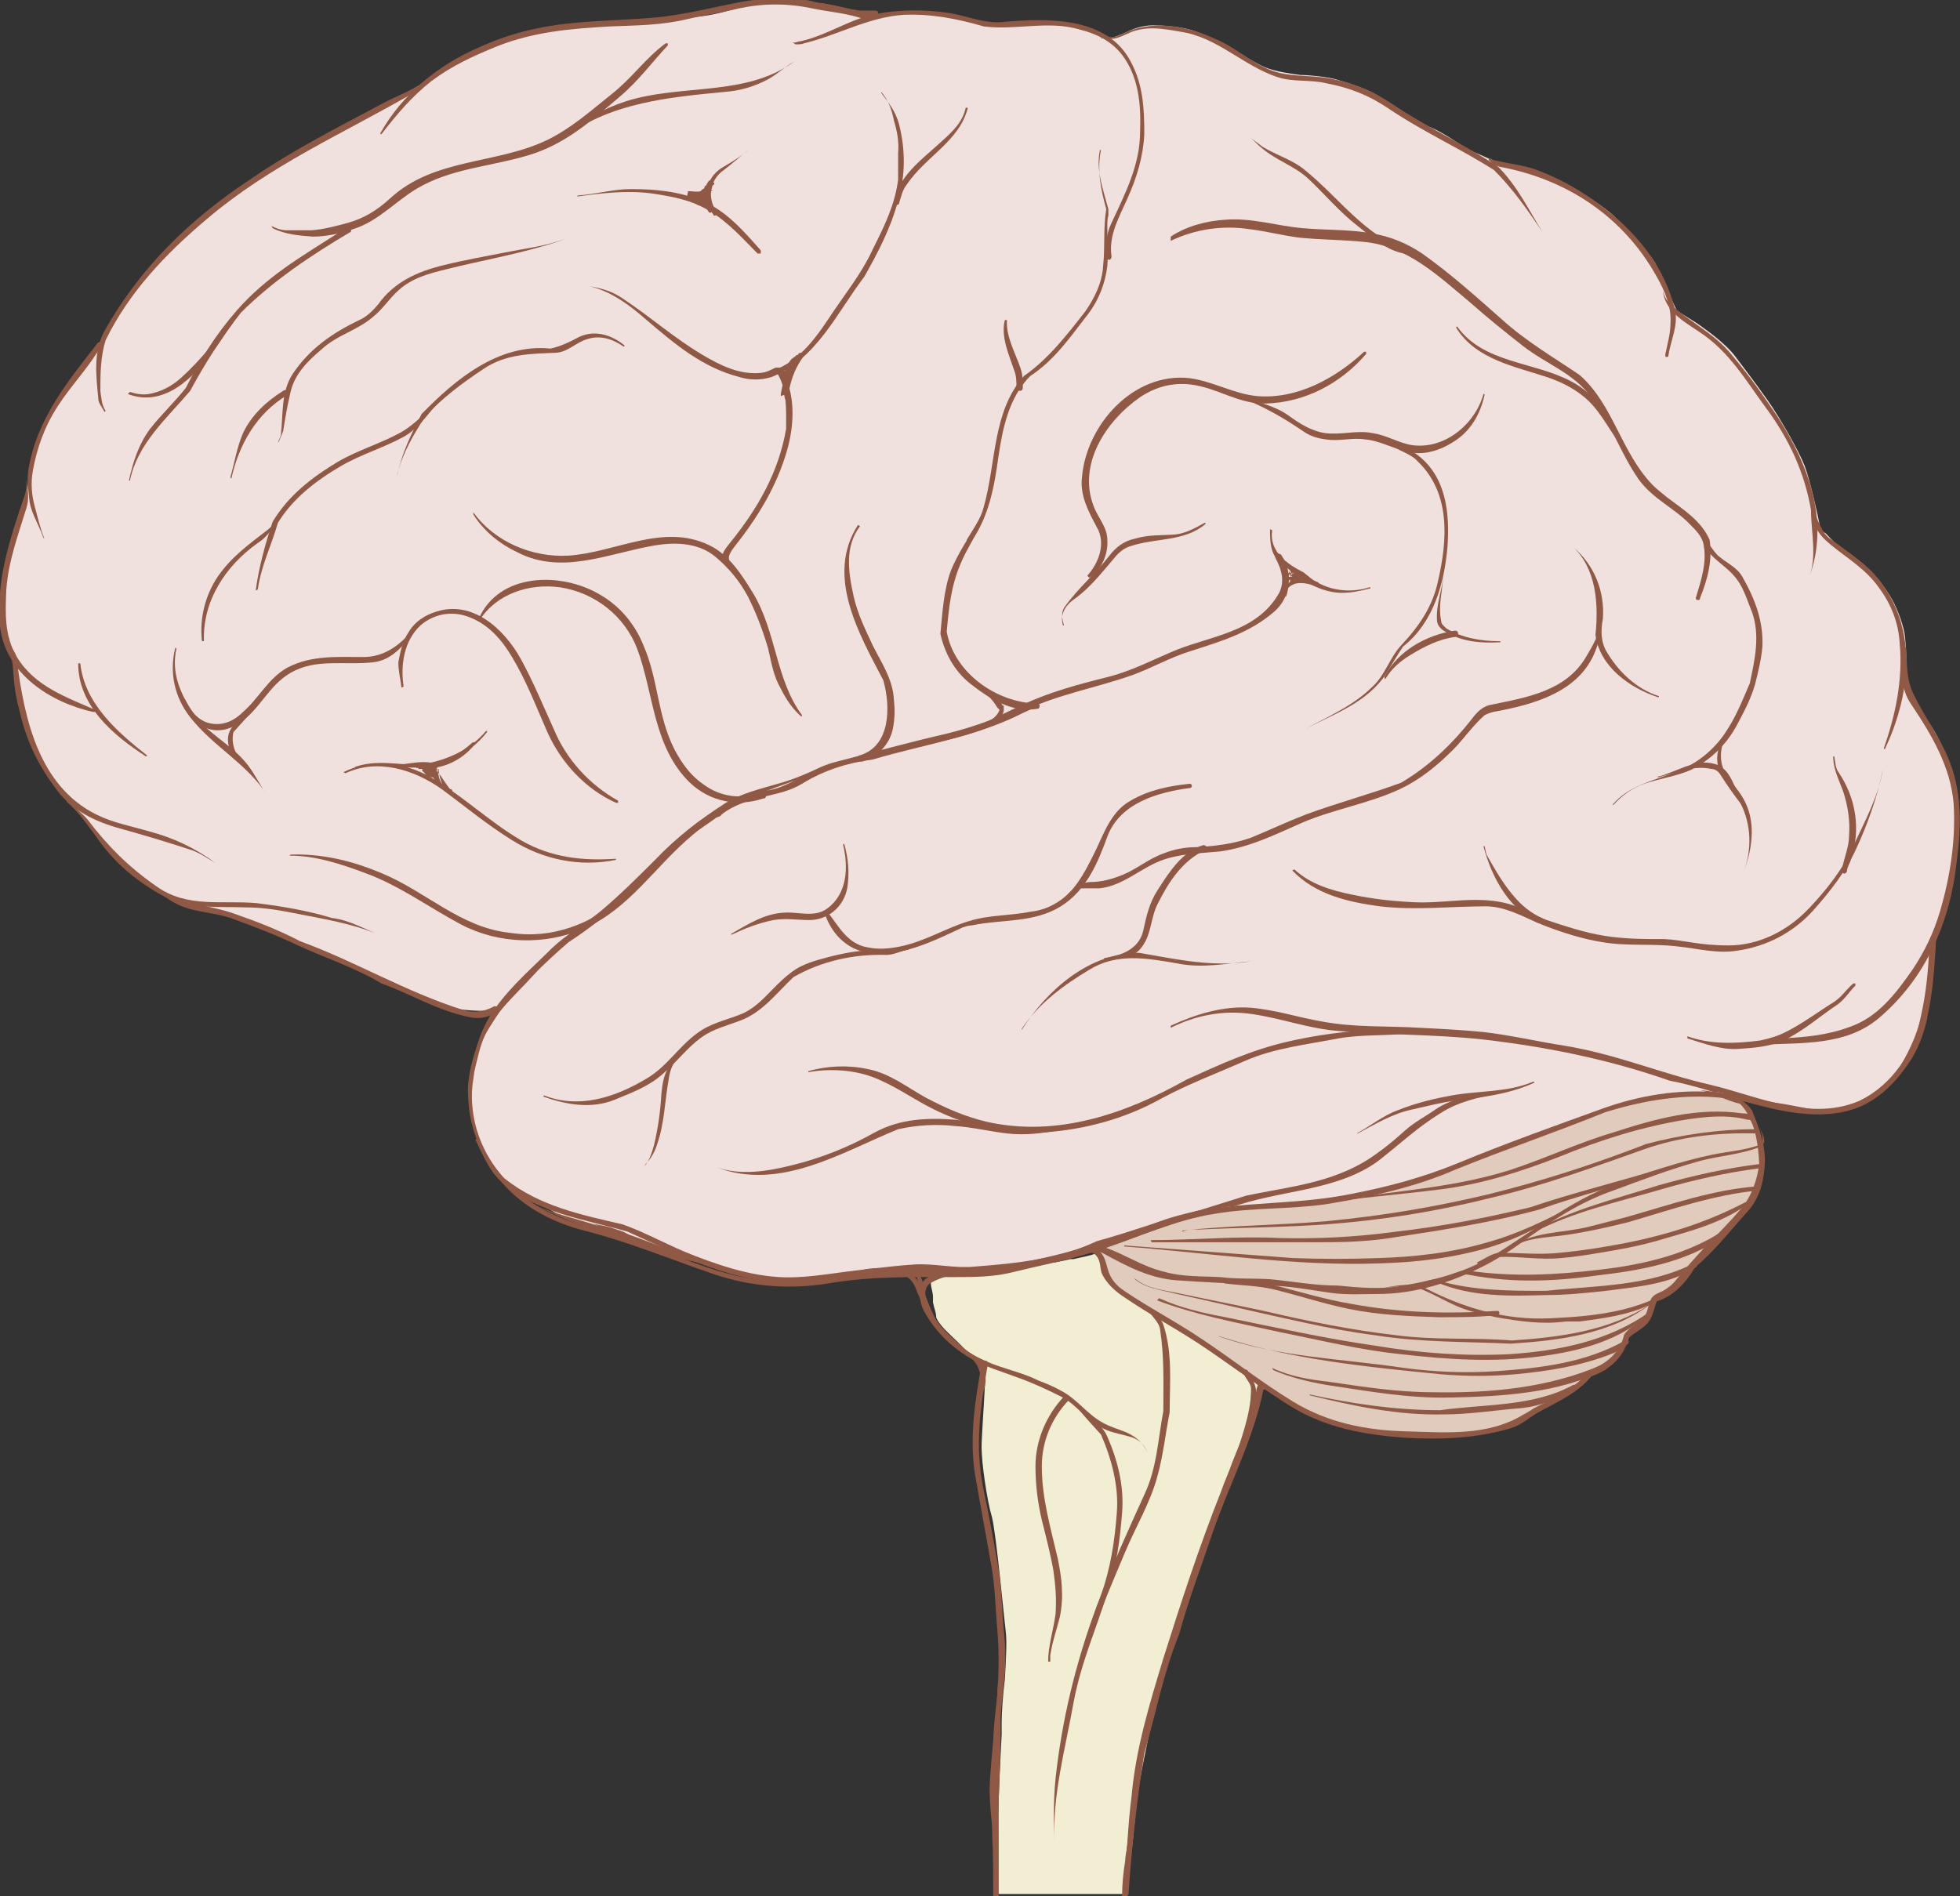 <svg xmlns="http://www.w3.org/2000/svg" viewBox="0 0 185.5 179.5">
    <rect x="0" y="0" width="185.5" height="179.5" fill="#333333" stroke="none"/>
    <g id="b">
        <path id="d"
              d="M23.9,17.1c1.6-1.1,6.3-3.8,8.1-4.8,1.8-1,3.7-2.2,5.2-2.9,1.5-.7,2.1-1.1,3.1-1.7,1-.6,2.5-1.7,4.3-2.5,1.8-.8,3.1-1.7,5.6-2,2.5-.4,5.7-.7,7.6-.9,1.9-.1,3.2-.1,5.5-.4,2.3-.3,3.3-.3,4.9-.7S72.4,0,73.6,.2s3.8,.4,4.8,.6c1,.2,3.9,.9,3.9,.9,0,0,1.3-.2,2-.3s2.6-.2,3.1-.2c.6,0,2.1,.3,3.1,.5,1,.2,2.1,.7,3,.7,.8,0,2.5,0,3.5,0s3.1-.1,4.3,0c1.2,.2,2.6,.6,3,.9,.3,.2,.9,.3,.9,.3,0,0,.9-.3,1.5-.6,.6-.3,1.5-.6,2.4-.6s2.4,.1,3.5,.4,2.7,1.1,3.7,1.6c1,.6,2.5,1.6,3.5,2,1,.4,2.5,.6,3.3,.7,.9,0,2.6,.2,3.3,.4,.7,.2,3,.9,3.9,1.5s3.5,2.4,5.2,3.1c1.6,.7,3,1.9,4,2.3,1,.4,1.7,.8,2.4,1,.7,.2,4.9,1.4,5.9,1.8s4.1,2.4,5,3.3c.9,.9,3.4,3.5,3.9,4.5s1.3,2.8,1.5,3.3c.2,.5,.5,1.1,.5,1.1,0,0,1.1,.7,1.9,1.2,.7,.5,2.6,1.8,3.6,3.1,.9,1.2,1.9,2.5,3.1,4.2,1.2,1.7,3,4.9,3.5,6.2s1.3,4.9,1.4,5.5c0,.6,.6,.9,.6,.9,0,0,1.1,1.2,1.6,1.5,.5,.2,2,1.4,2.7,2.1,.7,.7,1.5,1.8,2,2.7s1.1,2.5,1.2,3.5c.1,1,.2,2.9,.1,3.4,0,.5,.4,1.7,.4,1.7,0,0,.6,1.1,1,1.8s1.2,1.8,1.6,2.6c.4,.8,1.5,3.3,1.7,4.5,.2,1.2,.4,4.1,.2,5.3-.2,1.2-.6,4.2-.9,5.3-.3,1.1-.8,3.2-1.1,3.7-.2,.4-.3,2.1-.4,3,0,.9-.4,4.2-.8,5.3-.4,1-1,2.8-1.5,3.6s-2.2,2.6-2.8,3.1c-.7,.5-2.9,1.6-4.4,1.7-1.5,.1-4.6-.2-5.7-.5,0,0-3.8-1-4.6-1.1s-4.5-.1-5.5,0c-1.1,.2-5.9,1.4-7,1.8s-4.8,2-6.3,2.5c-1.4,.5-5.3,2-6.2,2.3-.9,.4-4.1,1.6-5.5,1.9-1.4,.3-3.8,.9-5,1.1-1.2,.2-5.1,.7-6.1,.7s-3.7,.1-4.9,.2c-1.1,.1-3.5,.6-4.6,1-1.1,.4-4.2,1.3-5.2,1.7s-5.1,1.8-6.5,2-5.6,1.3-7,1.3-5.2-.3-6.2-.2c-1,0-4.5,.5-5.8,.6s-4.7,.7-6.2,.7-3.7-.3-4.9-.6c-1.2-.3-3.2-.9-5.2-1.5,0,0-3.5-1.4-5.2-2s-5.7-1.5-6.9-2.2c-1.1-.7-3.7-1.8-4.5-2.6,0,0-2-2.3-2.5-3.2-.5-.9-1.4-3.3-1.4-4.3,0-1,.2-3.5,.4-4.3,.2-.7,.7-2.5,1.1-3.3,.4-.7,1.5-2.3,1.5-2.3,0,0-.9,.7-1.4,.7-.5,0-2.6,0-3.6-.4-1.1-.5-6.1-2.5-7.1-3-1-.6-4.7-2.2-6.2-2.8s-3.6-1.6-5.1-2.1c-1.5-.5-3.8-1.3-5.1-1.6-1.3-.3-3.3-1.2-4.5-1.9-1.2-.7-2.6-1.7-3.3-2.5-.7-.8-2.3-2.6-2.7-3.2-.4-.7-1.5-2-2-2.5s-2.1-2.4-2.7-3.7-1.4-3.3-1.8-4.6c-.4-1.3-.5-2.8-.6-3.5,0-.6-.2-1.5-.2-1.5,0,0-.5-1.1-.7-1.9-.2-.8-.4-3.3-.3-4.5s.5-3.1,.7-4.2c.3-1.1,1.7-5.2,1.7-5.2,0,0,.1-1.9,.3-2.6,.2-.7,.7-2.8,1.1-3.5s1.9-3,2.4-3.8c.6-.8,3.1-4.2,3.1-4.2,0,0,1.5-2.8,2-3.5s2.3-3.4,3.4-4.4c1.1-1,4.1-3.9,5-4.6,.9-.7,4-2.9,4-2.9h0Z"
              style="fill:#f0e1df;"/>
        <path id="e"
              d="M55.8,115.8c.5,0,.9,.4,1.4,.5,1.4,.4,2.7,1,4,1.6,0,0,0,0,0,0,0,0,0,0,0,0-.9-.4-1.6-1.1-2.5-1.4-.4-.1-.8-.3-1.3-.4-.5-.1-1-.2-1.5-.3h0s0,0,0,0c0,0,0,0,0,0h0Z"
              style="fill:#8f5946;"/>
        <path d="M119.3,131.1s0,0,0,.1c-.2,.7-1.3,4.9-1.9,6.5,0,0,0,0,0,0,0,0,0,.1,0,.1-.2,.5-.7,1.8-1.2,3.2,0,0,0,0,0,0-.9,2.5-2,5.5-2.4,6.3-.6,1.3-3.6,10.5-4.1,12.6-.5,2-2,9.2-2.2,10.8,0,.3,0,.7-.1,1.3,0,.4,0,.7-.1,1.1,0,.1,0,.2,0,.3-.2,1.9-.5,4.3-.6,5.9h-12.2c0-1,0-2.1,0-3v-.3s0,0,0,0c0-.5,0-1.1,0-1.5h0c0-1.1,0-2,0-2.5h0c0-.2,0-.3,0-.4,0-1.9,.2-5.3,.3-7.4h0c0-.5,0-.9,0-1.2,0-.8,.1-2.4,.3-4,.1-1.7,.2-3.5,.1-4.4-.2-1.7-.9-9.2-1.3-10.9-.5-1.7-1-5.2-1-6.7,0-.9,.2-3.6,.3-5.6,0-.9,.1-1.6,.2-2.1,0,0,0,0,0,0,0-.2,0-.3,0-.3,0,0,0,0,0,0,0,0,0,0,0,0,0,0-.2-.1-.4-.2h0c-.3-.1-.6-.3-1-.6,0,0,0,0,0,0-.4-.2-.8-.5-1-.8,0,0-.2-.2-.3-.3,0,0,0,0,0,0-.7-.7-1.8-1.6-2.1-2.4,0,0,0,0,0-.1,0-.3-.2-.8-.3-1.3,0,0,0,0,0,0h0s0,0,0,0c0,0,0,0,0,0,0-.2,0-.3,0-.5h0c0-.5-.2-.9-.2-1.3,0-.1,0-.3,0-.4,0,0,0,0,0-.1,0,0,0,0,0,0,0-.2,0-.3,0-.4,0,0,0,0,0,0,0,0,1,0,2.2,0,0,0,0,0,0,0,.4,0,.7,0,1.1,0,1.1,0,2.2,0,2.8,0h0s0,0,.1,0c.8,0,3.1-.6,5.4-1.1h0s0,0,0,0c0,0,.1,0,.2,0,.5-.1,1-.2,1.4-.3,0,0,0,0,0,0,.1,0,.2,0,.3,0,.8-.2,1.5-.3,2-.5,0,0,0,0,0,0,0,0,0,0,0,0,.2,0,.3,0,.4,0,0,0,0,0,0,0,0,0,.2,0,.2,0,0,0,0,0,0,0,.1,0,.2,0,.2,0,0,0,0,0,0,0h0s0,0,0,0h0s0,0,0,0h0s0,0,0,0h0c0,0,0,.1,0,.2v.2c.2,.4,.4,1,.6,1.3,0,.2,.2,.5,.4,.8,0,0,0,0,0,0,.1,.2,.3,.4,.4,.6,0,0,0,0,0,0,.2,.3,.4,.6,.6,.8,.4,.5,3.5,2.4,4.8,3.1,0,0,0,0,.1,0,.1,0,.2,.1,.3,.2,.7,.5,5.7,3.8,5.7,3.8l.7,.6,.8,.6h0l.7,.6h.2Z"
              style="fill:#f1eed4;"/>
        <path id="f"
              d="M75.3,4.2c.3,0,.6,0,.8-.1,3.3-.8,6.1-2.5,9.5-2.7,2.6-.1,5.1,.4,7.5,1.1,3,.4,6.1-.6,9.1,.3,1.6,.4,3,1.1,4,2.4,1.6,2.1,1.8,4.8,1.7,7.3,0,3.1-1.4,5.8-2.7,8.6-.5,1-.6,2.2-.5,3.3,0,.1,.2,.2,.3,.2,.1,0,.2-.2,.2-.3-.3-2,.7-3.7,1.5-5.5,.9-2,1.5-4,1.6-6.1,0-2.3-.1-4.6-1.2-6.7-2.2-4.5-8-4.3-12.4-3.9-1.8,.1-3.4-.7-5.1-.9-2.2-.3-4.3-.3-6.6,.1-2.6,.5-4.6,2-7.2,2.6-.3,0-.5,.2-.8,.1,0,0,0,0,0,0s0,0,0,0h0Z"
              style="fill:#8f5946;"/>
        <path id="g"
              d="M104.2,14.2c-.4,1.9,0,3.8,.5,5.6-.3,1.8-.1,3.6-.3,5.4-.1,1.6-.8,3-1.7,4.3-1.8,2.3-3.5,4.5-5.8,6.1-3,3.4-2.6,8.2-3.8,12.4-.3,1.2-1,2.1-1.6,3.1h0c0,.1,0,.3,.1,.3,.1,0,.3,0,.3-.1,1.7-2.4,2.2-5.2,2.6-8.1,.4-2.7,1-5.6,3-7.6,2.3-1.5,3.8-3.7,5.5-5.9,1-1.3,1.6-2.9,1.8-4.5,.1-1.3,0-2.5,0-3.8,0-.3,0-.7,.1-1,0-.2,0-.4,0-.6-.5-1.9-1.2-3.7-.8-5.6,0,0,0,0,0,0,0,0,0,0,0,0h0Z"
              style="fill:#8f5946;"/>
        <path id="h"
              d="M95.1,30.3c-.4,1.6,.4,3.3,.9,4.8,.2,.5,.2,1.1,.2,1.6,0,.2,.1,.3,.3,.3s.3-.1,.3-.3c0-.6,0-1.2-.2-1.8-.5-1.5-1.4-3-1.3-4.6,0,0,0,0,0,0,0,0,0,0,0,0h0Z"
              style="fill:#8f5946;"/>
        <path id="i"
              d="M54.6,18.6c2.3-.3,4.6-.6,7-.3,2,.3,3.8,.6,5.6,1.7,1.8,1.1,3.1,2.6,4.5,4,0,0,.2,0,.3,0,0,0,0-.2,0-.3-1.6-1.8-3.3-3.8-5.6-4.7-2.2-.9-4.4-1.1-6.7-1.1-1.7,0-3.3,.5-5,.6,0,0,0,0,0,0s0,0,0,0h0Z"
              style="fill:#8f5946;"/>
        <path id="j"
              d="M71,14c-.8,.8-1.7,1.3-2.7,1.9-1.6,1-1.8,3-.8,4.4,0,.1,.2,.2,.3,0,.1,0,.2-.2,0-.3-.9-1.3-.6-3,.7-3.9,.9-.7,1.6-1.3,2.4-2,0,0,0,0,0,0,0,0,0,0,0,0h0Z"
              style="fill:#8f5946;"/>
        <path id="k"
              d="M65,18.7c.4,.2,.7,.4,1.2,.3h.2c0,0,.2,0,.2-.1h0c.2,0,.4-.2,.5-.5v-.2h-.4c-.1,.1-.1,.4-.2,.7,0,0,0,.1-.2,.1,0,0-.2,0-.3-.1v.5h-.2s.1,0,.2,0h.2c.6,0,1.1-.5,1-1.1h0c0,0,0-.1,0-.2,0,0-.2,0-.3,0h0c0,.3-.2,.4-.2,.6v.3h.2v.2h0c.3-.6,.2-1.3,.6-1.7h0c0,0,.1,0,.1-.1h0c0-.1,0-.1,0-.1h-.4c-.2,1-.8,1.9-.1,2.8,0,0,.2,.1,.2,0,0,0,.1-.2,0-.2-.5-.7-.1-1.5,.1-2.2v-.3c.1,0,.1-.1,.1-.2h0c0-.1,0-.2-.1-.2-.1,0-.2,0-.2,.1h0c0,0,0,0-.1,0l-.2,.3c-.2,.5-.5,.9-.1,1.6h-.4c0,0,0,0,0,0h0c0,0,0,.1,0,.1,0,0,.2,.1,.3,0h.1c0,0,0-.1,.1-.2l.2-.4c0,0,0-.2,.2-.3-.1,0-.3,0-.4-.1h.5s0,0,0-.1l-.5,.2h0c0,.2-.2,.3-.3,.3h-.4l.2,.2h0c0-.1-.1-.2-.2-.2v.5c.7,.2,1-.5,1-.9v-.5h-.5c0,.2-.1,.3-.2,.3l-.2,.2h0c-.3,.1-.7,0-1.1,0h0c0,0-.1,0-.1,0,0,0,0,.1,0,.1h0Z"
              style="fill:#8f5946;"/>
        <path id="l"
              d="M83.4,8.7c.7,.8,1,1.7,1.2,2.7,.3,1,.5,2,.4,3.1,0,.8,0,1.7,0,2.5-.3,2.4-1.3,4.4-2.4,6.6-1.1,2.4-2.7,4.3-4.2,6.6-1.6,2.4-3.5,4.8-6.4,5.1-2,.2-3.8-.7-5.5-1.7-2.7-1.6-4.8-3.5-7.5-5.3-1-.7-2-1-3.2-1.2,0,0,0,0,0,0,0,0,0,0,0,0,2.1,.5,3.8,1.8,5.4,3.2,2.7,2.3,5.3,4.5,8.8,5.4,1,.3,2,.3,3,0,4.3-1.7,6.2-6.1,8.8-9.5,1.3-2.3,2.5-4.6,3.2-7.2,.7-2.4,.7-4.8,.1-7.2-.3-1.2-1-2.1-1.7-3,0,0,0,0,0,0,0,0,0,0,0,0h0Z"
              style="fill:#8f5946;"/>
        <path id="m"
              d="M91.4,10.2c-.3,1.4-1.3,2.3-2.3,3.2-1.4,1.3-2.8,2.3-3.8,3.9-.4,.6-.5,1.2-.7,1.8h0c0,.1,0,.3,.2,.3,.1,0,.3,0,.3-.2,.2-.6,.3-1.2,.7-1.7,1.8-2.7,5-4.1,5.8-7.3,0,0,0,0,0,0,0,0,0,0,0,0h0Z"
              style="fill:#8f5946;"/>
        <path id="n"
              d="M72.3,35.5c.5,0,1-.2,1.4-.1h-.1c.9,1.5,.8,3.4,.8,5.2-.7,4.1-2.7,7.6-5.4,10.9-.4,.5-.8,1-.6,1.7,0,.2,.2,.2,.4,.2,.2,0,.2-.2,.2-.4-.1-.4,.2-.8,.4-1.1,2.3-2.9,4.1-5.8,5.1-9.3,.7-2.5,.8-5.3-.5-7.6h-.1c0-.2-.1-.2-.2-.2h-.3c-.4,.2-.8,.4-1.2,.5,0,0,0,0,0,.1,0,0,0,0,.1,0h0Z"
              style="fill:#8f5946;"/>
        <path id="o"
              d="M74.6,37.6c-.2-1.3,0-2.6,.9-3.6l.2-.2s0,0,0,0c0-.1,0-.2-.2-.2h0c-.1,0-.2,0-.2,.2h0c-.5,1.2-.9,2.3-1.1,3.4h0l.4,.2h0c.2-1.3,.6-2.4,1.2-3.3l.2-.3s0,0,0,0h0c0-.2,0-.3-.2-.4-.1,0-.2,0-.3,.2h0l-.2,.2c-.4,.6-.7,1.2-1.3,1.6h0l.3,.2h0c0,0,0-.2,0-.2,0,0,0,0,0,0,0,0,0-.2,0-.3,0,0-.2,0-.3,0-.2,0-.3,.1,0,.6h-.3c0,0,0,0,0,0h.6c.4-.3,.8-.8,1.1-1.3l.3-.3s0,0,0-.1h0l-.4-.2h0l-.2,.3c-.7,.9-1,2-1.2,3.2v.2c0,0,0,0,0,0l.5-.2s0,0,0,0c.2-1,.4-1.9,.9-2.8l.2-.5s0,0,0,0h-.2v-.3l-.4,.3c-.9,1.1-.9,2.5-.6,3.8,0,0,0,0,0,0,0,0,0,0,0,0h0Z"
              style="fill:#8f5946;"/>
        <path id="p"
              d="M44.8,48.7c1,1.6,2.5,2.8,4.2,3.6,4.1,2.1,8.3,.2,12.6-.6,2.1-.4,4.4-.4,6.1,1,1.3,1.1,2.3,2.3,3.1,3.8,.8,1.6,1.4,3.2,1.9,4.9,.3,1.3,.5,2.6,1.2,3.8,.5,1,1.1,1.9,1.9,2.6,0,0,0,0,.1,0,0,0,0,0,0-.1-2.5-3.4-2.4-7.8-4.6-11.5-1.1-1.8-2.3-3.7-4.2-4.6-4.4-2.1-8.8,.7-13.3,1-3.4,.2-7-1.3-9-4.1,0,0,0,0,0,0,0,0,0,0,0,0h0Z"
              style="fill:#8f5946;"/>
        <path id="q"
              d="M37.6,44.9c.5-2,1.5-3.7,2.6-5.4,1.6-1.8,3.5-3.2,5.6-4.6,2.1-1.4,4.4-1.4,6.7-1.5,1.2,0,2-1,3.1-1.3,1.2-.4,2.4,0,3.4,.7,0,0,0,0,.1,0,0,0,0-.1,0-.1-1.2-1-2.8-1.5-4.3-.8-.9,.5-1.8,.9-2.7,1.1-4.9-.5-9,2.9-12.2,6.2-1,1.9-1.9,3.8-2.3,5.8h0s0,0,0,0c0,0,0,0,0,0h0Z"
              style="fill:#8f5946;"/>
        <path id="r"
              d="M81.2,49.7c-3.1,4.8,.1,10.3,2.4,14.7,.7,2.5,.7,6.2-2.2,7.1-.2,0-.2,.2-.2,.4,0,.2,.2,.2,.4,.2,1.4-.4,2.6-1.6,2.9-3.1,.2-1,.2-1.9,.1-2.8-.1-1.9-1.2-3.5-2-5.1-.7-1.5-1.4-2.9-1.8-4.6-.5-2.3-.9-4.7,.6-6.7,0,0,0,0,0,0,0,0,0,0,0,0h0Z"
              style="fill:#8f5946;"/>
        <path id="s"
              d="M45.4,58.7c1.6-2.5,4.7-3.5,7.6-3.1,3.3,.5,6.1,2.7,7.3,5.8,1.6,4.3,1.5,9.3,5,12.7,1.9,1.8,4.5,2.3,6.9,1.5,.2,0,.3-.1,.3-.3,0-.2-.2-.3-.3-.3-1.9,.7-4,.5-5.7-.8-1-.7-1.7-1.6-2.3-2.6-2-3.3-1.8-7.1-3.3-10.5-.8-2-2.2-3.7-4.1-4.8-3.7-2.2-9.6-2.1-11.5,2.3,0,0,0,.1,0,.2,0,0,.1,0,.2,0h0Z"
              style="fill:#8f5946;"/>
        <path id="t"
              d="M38.2,65c-.3-2,0-4.3,1.6-5.8,1.4-1.2,3.2-1.4,4.8-.7,1.7,.7,2.9,2.1,3.8,3.6,1.4,2.3,2.3,4.7,3.4,7.2,1.3,2.9,3.6,5.4,6.5,6.7,0,0,.1,0,.2,0,0,0,0-.1,0-.2-2.7-1.5-4.9-3.9-6.1-6.8-1-2.2-1.9-4.4-3.1-6.6-1.6-2.9-4.6-5.6-8-4.5-1,.3-2,.9-2.6,1.9-.6,.9-.8,1.8-1,2.9,0,.8,.2,1.6,.3,2.4,0,0,0,0,0,0,0,0,0,0,0,0h0Z"
              style="fill:#8f5946;"/>
        <path id="u"
              d="M32.7,73.2c3-1.4,6.4-.4,9.1,1.5,2.3,1.7,4.2,3.3,6.6,4.8,3,1.9,6.5,2.6,9.9,1.9,0,0,0,0,0-.1,0,0,0,0-.1,0-3,.2-6-.1-8.8-1.7-3.1-1.8-5.5-4.2-8.6-6-2.6-1.5-5.7-1.8-8.3-.5h0s0,0,0,0c0,0,0,0,0,0h0Z"
              style="fill:#8f5946;"/>
        <path id="v"
              d="M37.8,72.6c1.2,.2,2.4-.2,3.5,.1h0s0,0,.1,0h0c0,0,0,.1,.1,.1h0c.1,.8,.3,1.6,.9,2.3h0s.1,0,.2,0c.1,0,.2,0,.2-.2h0c0-.1,0-.2-.2-.2h0c-.8-.9-1.3-2.5-2.7-2.3h-.1c0,0,0,0-.1,0h-.1c0,.1,0,.1,0,.1,0,.1,0,.2,0,.3h0s0,0,0,0h0c.5,0,1-.1,1.5,.1h0v-.2h0c-.3,0-.5,0-.8,0h-.2s0,0-.1,0h0c0,.1-.1,.3,0,.3l.2,.2c.2,.3,.5,.4,.8,.4h.3s0,0,.1,0c0,0,.1-.2,0-.3v-.2c-.5-.3-.9-.6-1.4-.7h0l-.2,.3h.1c1.9,.2,3.8-.7,5-2.2,0,0,0-.1,0-.2s-.1,0-.2,0c-1.2,1.1-2.7,2-4.4,2.1h-.4s0,0,0,0c-.1,0-.2,.1-.2,.2h0c0,.1,0,.2,.1,.2h.2c.4,.2,.7,.3,1,.5l.2,.2v-.3h-.2c0,0-.1,0-.2-.1l-.5-.4v.3h.2c.2,0,.4,0,.6,0h.2s0,0,0,0c0,0,.1-.2,0-.3h0c0-.1,0-.1,0-.2h-.3c-.4-.3-.9-.2-1.4-.2,0,.1,0,.3,0,.4l-.2-.4h0v.4h.3c1.1,0,1.4,1.4,2.1,2l.2,.2s0,0,0,0h0l-.2-.2h0l.2-.3s0,0,0,0c-.5-.5-.5-1.1-.6-1.7v-.3c0,0-.1-.1-.2-.1h0s0,0-.1,0h0c0,0-.1-.1-.2-.1h-.1c-1.2-.2-2.3,.2-3.5,.2h0s0,0,0,0c0,0,0,0,0,0h0Z"
              style="fill:#8f5946;"/>
        <path id="w"
              d="M33.6,72.7c1.5-.5,3.1-.3,4.7-.1,3,.4,6-1,7.8-3.3,0,0,0,0,0-.1,0,0,0,0-.1,0-1.6,1.9-4,2.9-6.4,3.2-2,0-4-.5-6,.2h0s0,0,0,0c0,0,0,0,0,0h0Z"
              style="fill:#8f5946;"/>
        <path id="x"
              d="M27.4,81c2.5,0,4.9,.8,7.3,1.7,3.2,1.2,5.9,3.2,8.9,4.8,3.6,1.9,8,2,11.7,.4,4.3-1.9,6.7-5.9,10.3-8.9,.7-.6,1.4-1,2.2-1.6,.2-.1,.4-.1,.5-.3,.9-.7,1.9-1.1,3-1.4,1.6-.5,3.1-.6,4.6-1.5,2.1-1.3,4.4-2,6.7-2.3,4.7-1.4,9.7-2.1,14.2-4.4,.4-.2,.8-.3,1.1-.6,.1,0,.2-.2,.1-.4,0-.1-.2-.2-.4-.1-2.6,1.4-5.3,2.4-8.2,3.1-3.5,.8-6.7,1.7-10.2,2.6-2.1,.5-3.6,1.8-5.6,2.5-.9,.3-1.8,.3-2.6,.6-1.3,.5-2.5,1.1-3.7,1.8-2.7,1.7-4.7,3.8-6.7,6.2-2.3,2.6-5.1,4.5-8.6,5.1-1.3,.2-2.5,.2-3.8,0-4.6-.5-7.9-3.9-12-5.6-2.8-1.2-5.7-1.9-8.7-1.8,0,0,0,0,0,0,0,0,0,0,0,0h0Z"
              style="fill:#8f5946;"/>
        <path id="y"
              d="M6.3,75.9c1.1,.9,1.9,2.1,2.8,3.3,1.7,2.5,3.9,4.3,6.5,5.7,2.4,1.2,5,.9,7.6,1,1.5,0,2.9,.2,4.4,.5,3,.6,5.8,1,8.5,2.2,0,0,0,0,0,0,0,0,0,0,0,0-1.5-.6-3-1.5-4.7-1.7-2.3-.7-4.7-1.1-7.1-1.4-3.2-.3-6.6,.5-9.5-1.6-2.6-1.8-4.6-3.8-6.5-6.3-.6-.7-1.3-1.2-2-1.8,0,0,0,0,0,0,0,0,0,0,0,0h0Z"
              style="fill:#8f5946;"/>
        <path id="a`"
              d="M14.5,84c.6,.5,1.2,1,1.9,1.4,1.7,1,3.6,.9,5.4,1.5,2.2,.8,4.3,1.6,6.4,2.6,2.6,1.2,5.4,2.1,7.9,3.6,2.8,1,5.3,2.6,8.4,3.2,.9,.2,1.8,0,2.5-.5,.1,0,.2-.3,.1-.4,0-.1-.3-.2-.4-.1-.9,.5-2,.6-2.9,.3-5.4-1.7-10.2-4.6-15.4-6.5-2.1-1.1-4.2-1.9-6.5-2.7-2.5-.8-5.3-.9-7.5-2.5,0,0,0,0,0,0,0,0,0,0,0,0h0Z"
              style="fill:#8f5946;"/>
        <path id="aa"
              d="M44.6,104.8c0-1.6,.2-2.6,.4-4.2,.2-2,1.5-3.5,2.5-5.2,2-2.2,4.1-4.3,6.3-6.2,3.1-2,5.9-4.5,8.5-7.3,2.1-2.1,4.2-3.9,6.8-5.4,2.9-1.7,6-2.4,8.9-3.7,0,0,.1-.1,0-.2,0,0-.1-.1-.2,0-1.4,.6-2.7,1.2-4.2,1.6-1.7,.5-3.4,.9-4.9,1.8-2.5,1.6-4.7,3.3-6.7,5.4-1.7,1.7-3.3,3.3-5.2,4.9-1.5,1.2-3.1,2.1-4.5,3.4-1.9,1.9-3.8,3.5-5.4,5.7-1.2,1.6-1.8,3.5-2,5.5-.1,1.6-.6,3.1-.4,4.7,0,0,0-2.2,0-2.2s.4-2.7,.4-2.7l-.4,4.2h0Z"
              style="fill:#8f5946;"/>
        <path id="ab"
              d="M16.6,61.3c-.6,2.3-.1,4.7,1.4,6.6,2.2,2.8,5.4,4.4,7.3,7.4,0,0,0,0,0,0,0,0,0,0,0,0-.8-1.1-1.3-2.3-2.2-3.3-1.5-1.7-3.5-2.6-4.8-4.5-1.3-1.9-2.1-3.9-1.6-6.1,0,0,0,0,0,0,0,0,0,0,0,0h0Z"
              style="fill:#8f5946;"/>
        <path id="ac"
              d="M17.4,66.4c.4,.9,.9,1.8,1.7,2.3,1.1,.7,2.4,.5,3.5-.2,2-1.3,2.8-3.6,4.9-4.8,2.4-1.4,5.1-.7,7.8-1,1.9-.2,3.1-1.8,4.1-3.3,0,0,0,0,0-.1,0,0,0,0-.1,0-1.2,1.6-2.8,2.9-4.9,2.9-2.4,0-4.9-.2-7.2,1-1.8,1-2.7,2.9-4.2,4.2-.8,.8-1.8,1.3-3,1.1-1.2-.2-2-1.2-2.5-2.3h0s0,0,0,0c0,0,0,0,0,0h0Z"
              style="fill:#8f5946;"/>
        <path id="ad"
              d="M2.5,45.3c0,.6,0,1.2-.2,1.7C.9,51.1-.4,55,0,59.3c.5,4.5,4.8,7.2,8.8,8.1,0,0,.1,0,.2,0,0,0,0-.1,0-.2-2.7-1.2-5.7-2.2-7.4-5-1.2-2-1.1-4.2-1-6.4,.2-2.7,1.1-5.1,1.9-7.7,.3-.9,.1-1.8,0-2.7h0s0,0,0,0c0,0,0,0,0,0h0Z"
              style="fill:#8f5946;"/>
        <path id="ae"
              d="M7.4,62.8c0,4,3.3,6.8,6.4,8.8,0,0,0,0,.1,0,0,0,0,0,0-.1-2.8-2.2-5.9-4.9-6.3-8.7h0s0,0,0,0c0,0,0,0,0,0h0Z"
              style="fill:#8f5946;"/>
        <path id="af"
              d="M.6,60.2c0,.9,.5,1.8,.6,2.7,.1,1.4,.2,2.8,.6,4.2,.6,2.7,1.6,5,3.3,7.3,1.4,2.1,3.5,3.2,5.8,3.9,2.5,.7,4.9,1.4,7.3,2.2,.8,.3,1.5,.8,2.2,1.2,0,0,0,0,0,0,0,0,0,0,0,0-1.9-1.4-4-2.4-6.3-3-1.7-.5-3.4-.8-5-1.6-5.4-2.7-6.8-9-7.5-14.6,0-.6-.5-1.1-.7-1.6,0-.2,0-.4-.1-.6,0,0,0,0,0,0,0,0,0,0,0,0h0Z"
              style="fill:#8f5946;"/>
        <path id="ag"
              d="M26.5,48.5c-.3,.6-.6,1.2-1.1,1.6-1.8,1.4-3.5,2.6-4.8,4.5-1.2,1.8-1.7,3.9-1.5,6,0,0,0,.1,.1,.1s.1,0,.1-.1c-.1-3.7,2-7,5.1-9.2,1.1-.7,1.7-1.8,2.1-2.9,0,0,0,0,0,0,0,0,0,0,0,0h0Z"
              style="fill:#8f5946;"/>
        <path id="ah"
              d="M24.4,55.8c.3-2.2,1.3-4.2,1.9-6.3,1.4-2.3,3.6-4,6-5.4,1.9-1.1,4-1.7,6-2.8,1.5-.9,2.4-2.4,3.5-3.6,0,0,0-.1,0-.1,0,0-.1,0-.1,0-1.2,1.2-2.2,2.4-3.7,3.3-2,1.1-4.1,1.7-6,2.8-2.5,1.5-4.7,3.2-6.2,5.7-.7,2.1-1.3,4.3-1.6,6.5,0,0,0,0,0,0,0,0,0,0,0,0h0Z"
              style="fill:#8f5946;"/>
        <path id="ai"
              d="M21.9,45.3c.7-3.2,2.4-6.2,5.3-7.9,.1,0,.1-.3,0-.4,0-.1-.3-.1-.4,0-1.6,1-3,2.3-3.8,4-.6,1.4-.8,2.8-1.2,4.2,0,0,0,0,0,0,0,0,0,0,0,0h0Z"
              style="fill:#8f5946;"/>
        <path id="aj"
              d="M26.4,41.8c.1-.3,.3-.7,.4-1,.2-1.3,.4-2.4,.7-3.7,.4-1.7,1.6-2.9,2.9-4,1.5-1.4,3.4-1.8,4.9-3.1,.9-.7,1.5-1.7,2.4-2.5,1.3-1.2,2.9-1.6,4.5-2,3.2-.8,6.1-1.3,9.2-2.2,.7-.2,1.4-.4,2.1-.7,0,0,0,0,0,0,0,0,0,0,0,0-1.8,.7-3.7,.9-5.7,1.3-2,.4-3.8,.7-5.8,1.2-2.5,.6-4.7,1.6-6.2,3.7-.5,.6-1.1,1.2-1.8,1.5-2.5,1.2-4.7,2.7-6.3,5.1-1.1,1.7-.9,3.7-1.1,5.6,0,.3-.2,.6-.3,.9,0,0,0,0,0,0,0,0,0,0,0,0h0Z"
              style="fill:#8f5946;"/>
        <path id="ak"
              d="M4.2,51c-.4-1-.6-1.9-.9-3-.3-1.1-.4-2.2-.2-3.4,.4-2.2,1.1-4.2,2.4-6.2,1.3-2,2.9-3.6,4.1-5.7,0,0,0-.2,0-.3,0,0-.2,0-.3,0-2.8,3.6-5.8,7.2-6.6,12-.2,1.1,0,2.1,.1,3.1,.2,1.2,.9,2.2,1.3,3.4,0,0,0,0,0,0,0,0,0,0,0,0h0Z"
              style="fill:#8f5946;"/>
        <path id="al"
              d="M12.3,45.5c.7-3.5,3.5-5.9,5.7-8.5,1.4-2.6,3-5.1,4.8-7.4,3-3,6.6-5.4,10.3-7.6,.1,0,.2-.2,.1-.3,0-.1-.2-.2-.3-.1-.3,0-.6,.2-.8,.4-3.6,2.3-6.9,4.2-9.7,7.4-2,2.3-3.5,4.7-4.8,7.3-1.1,1.4-2.3,2.5-3.4,3.9-1.1,1.5-1.6,3.1-2,4.9,0,0,0,0,0,0,0,0,0,0,0,0h0Z"
              style="fill:#8f5946;"/>
        <path id="am"
              d="M12.1,37.3c3.4,1.3,6.2-1.5,8.1-4.1,.7-.9,1.2-1.8,1.9-2.7,0,0,0-.1,0-.1,0,0-.1,0-.1,0-1.6,1.8-3,3.7-4.9,5.4-.9,.8-1.9,1.3-3,1.5-.6,.1-1.2,0-1.8-.2h0s0,0,0,0c0,0,0,0,0,0h0Z"
              style="fill:#8f5946;"/>
        <path id="an"
              d="M23.2,72.5c-.8-.8-1.4-2-1.1-3.2,1.1-1.2,2.1-2.3,2.9-3.7,.2-.4,.6-.8,.9-1.2,0,0,0,0,0-.1,0,0,0,0-.1,0-.6,.7-1.1,1.4-1.7,2.2-.6,.8-1.2,1.4-1.9,2.1-.9,.8-.7,2-.2,2.9,.3,.5,.8,.8,1.2,1.2,0,0,.1,0,.1,0,0,0,0-.1,0-.1h0Z"
              style="fill:#8f5946;"/>
        <path id="ao"
              d="M10,38.9c-.4-.6-.4-1.2-.5-1.9,0-1.6,0-3.2,.5-4.8,2.2-4.5,5.6-8.1,9.5-11.4,6.1-5.2,12.9-8.1,19.8-12.1,.3-.2,.7-.4,1-.7,0,0,0-.1,0-.2,0,0-.1,0-.2,0-1.2,.8-2.6,1.3-3.9,2-4.3,2.3-8.3,4.3-12.4,7.1-5.9,3.9-10.5,8.4-13.9,14.4-1.1,2-.8,4.3-.6,6.4,0,.5,.4,.9,.6,1.3,0,0,0,0,0,0,0,0,0,0,0,0h0Z"
              style="fill:#8f5946;"/>
        <path id="ap"
              d="M36.1,12.7c1.4-1.8,2.8-3.5,4.7-5,2-1.5,4-2.4,6.2-3.3,3.5-1.4,7.1-1.7,10.8-1.9,2.5-.1,4.8-.1,7.3-.7,1.7-.4,3.2-.6,4.8-1,2.4-.5,4.6-.5,7,0,1.4,.3,2.8,.4,4.2,.8,.6,.2,1.2,.3,1.8,0,.2,0,.2-.2,.2-.4,0-.2-.2-.2-.4-.2-.5,0-1,0-1.4,0-1.2-.2-2.2-.5-3.4-.7-.5,0-1-.2-1.6-.3-2.1-.2-4.2-.2-6.3,.2-2.5,.5-4.9,1.1-7.4,1.4-2.9,.3-5.7,.3-8.6,.6-3,.3-5.9,1-8.7,2.3-3.9,1.7-7.2,4.4-9.3,8.1h0s0,0,0,.1c0,0,0,0,.1,0h0Z"
              style="fill:#8f5946;"/>
        <path id="aq"
              d="M25.8,21.6c1.2,.6,2.5,.7,3.8,.8,1.3,0,2.6-.3,3.8-.7,2.6-.8,4.3-3,6.7-4.2,3.1-1.6,6.6-1.8,9.9-2.8,3.4-1,5.9-3.2,8.6-5.5,1.8-1.5,3.1-3.3,4.6-4.9,0,0,0-.1,0-.2,0,0-.1,0-.2,0-1.9,1.4-3.2,3.3-5.1,4.8-2,1.6-3.8,3.2-6,4.3-4.9,2.4-10.8,1.7-15,5.6-1.2,1.1-2.5,1.9-4,2.3-1.1,.3-2.2,.6-3.4,.7-.8,0-1.6,0-2.4,0-.5,0-1-.2-1.4-.4,0,0,0,0,0,0,0,0,0,0,0,0h0Z"
              style="fill:#8f5946;"/>
        <path id="ar" d="M63.8,3.6s0,0,0,0,0,0,0,0h0s0,0,0,0,0,0,0,0h0Z" style="fill:#8f5946;"/>
        <path id="as"
              d="M53.6,12.9c4.3-3.2,9.8-3.7,15-4.2,1.4-.1,2.8-.5,4.1-1.2,.9-.5,1.6-1.2,2.5-1.7,0,0,0,0,0,0,0,0,0,0,0,0-4.6,3.4-10.7,2.1-16,3.8-2.1,.7-4,1.7-5.7,3.2h0s0,0,0,0c0,0,0,0,0,0h0Z"
              style="fill:#8f5946;"/>
        <path id="at"
              d="M100.6,59.2c-.3-1,.2-1.9,1.1-2.5,1.5-1.1,2.5-2.4,3.7-3.8,.4-.5,.9-1,1.6-1.2,2.4-.8,5.1-.4,7.1-2.1,0,0,0,0,0-.1,0,0,0,0-.1,0-.9,.5-1.8,1-2.8,1.1-1.3,.1-2.5,0-3.8,.4-1,.2-1.8,.8-2.4,1.6-1.4,1.8-2.9,3-4.2,4.8-.4,.5-.3,1.2-.1,1.8,0,0,0,0,0,0,0,0,0,0,0,0h0Z"
              style="fill:#8f5946;"/>
        <path id="au"
              d="M103.1,54.7c1.2-.8,1.8-2.3,1.7-3.6,0-1.2-.9-2.1-1.3-3.2-1.5-3.9,1.1-8,4.4-10.3,1.5-1,3.1-1.4,4.8-1.2,2.5,.3,4.6,1.9,7.1,1.8,3.7-.1,7.1-1.9,9.5-4.7,0,0,0-.1,0-.2,0,0-.1,0-.2,0-2.7,2.5-6.3,4.5-10.1,4.2-2.2-.2-4.2-1.4-6.4-1.7-5.3-.6-9.8,4.4-10.2,9.4-.2,1.7,.6,3.2,1.4,4.7,.9,1.5,.2,3.4-.9,4.6h0s0,0,0,0c0,0,0,0,0,0h0Z"
              style="fill:#8f5946;"/>
        <path id="av"
              d="M117.6,37.7c2,.8,3.8,1.8,5.7,3.1,.7,.5,1.4,.7,2.2,.8,1.3,.2,2.5-.2,3.7,0,1.3,.1,2.5,.8,3.8,1.1,1.6,.5,3.2,0,4.6-.9,1.6-1,2.5-2.6,2.9-4.4,0,0,0-.1,0-.1,0,0-.1,0-.1,0-.8,2.9-3.8,5.4-7,4.8-1.3-.3-2.2-.9-3.5-1.1-1.5-.3-2.9,.2-4.5,0-1.3-.2-2.4-.9-3.5-1.7-1.3-.9-2.8-1.2-4.3-1.7h0s0,0,0,0c0,0,0,0,0,0h0Z"
              style="fill:#8f5946;"/>
        <path id="aw"
              d="M131.5,42c.8,.7,2,.9,2.7,1.7,3.1,3,2.8,7.4,1.9,11.3-.5,2.4-1.8,4.3-3.5,6.1-1.1,1.2-1.5,2.8-2.7,3.9-1.9,1.9-4.4,2.9-6.7,4.2h0s0,0,0,0c0,0,0,0,0,0,2.7-1.5,5.7-2.4,7.7-5,.7-1,1.2-2,1.9-3,2.9-2.3,3.9-6,4.2-9.5,.2-3.1-.1-6.5-2.8-8.6-.9-.7-2-.8-2.9-1.4,0,0,0,0,0,0,0,0,0,0,0,0h0Z"
              style="fill:#8f5946;"/>
        <path id="ax"
              d="M136.6,54.5c-.1,1.4-.7,2.7-.6,4.2,0,.5,.4,.9,.8,1.1,1.6,1,3.5,1.1,5.2,1,0,0,0,0,0-.1,0,0,0,0-.1,0-1.7,0-3.5-.3-5-1.2-.2-.2-.5-.4-.5-.7-.3-1.4,.1-2.8,.2-4.2,0,0,0,0,0,0,0,0,0,0,0,0h0Z"
              style="fill:#8f5946;"/>
        <path id="ay"
              d="M131.1,64.3c.6-1,1.4-1.7,2.4-2.3,1.3-.8,2.7-1.5,4.2-1.7,.1,0,.3-.1,.3-.3,0-.2-.1-.3-.3-.3-2.7,.4-5.4,1.9-6.7,4.4,0,0,0,0,0,0,0,0,0,0,0,0h0Z"
              style="fill:#8f5946;"/>
        <path id="b`"
              d="M120.2,50.1c0,1.1,0,2.3,.9,3.1,1.5,1.2,2.9,2.4,4.8,2.8,1.3,.3,2.6,0,3.8-.3,0,0,0,0,0-.1,0,0,0,0-.1,0-1.9,.6-4,.3-5.6-.9-.2-.2-.4-.3-.6-.5-1.6-.8-3.3-2-3-4h0s0,0,0,0c0,0,0,0,0,0h0Z"
              style="fill:#8f5946;"/>
        <path id="ba"
              d="M89.1,69.9c2.8-.4,5.4-1.5,8-2.7,3.2-1.5,6.7-2.1,10.1-3.3,1.9-.7,3.6-1.7,5.6-2.3,2.8-.9,5.5-1.7,7.8-3.7,1.6-1.4,1.8-3.7,.7-5.3,0-.1-.2-.2-.4-.2-.2,0-.2,.2-.2,.4,.6,1.1,1,2.4,.2,3.6-2.1,3.4-6.2,3.8-9.5,5.1-2.2,.9-4.2,2-6.6,2.6-2.8,.7-5.4,1.4-8,2.6-2.6,1.2-5,2.6-7.8,3.1h0s0,0,0,0c0,0,0,0,0,0h0Z"
              style="fill:#8f5946;"/>
        <path id="bb"
              d="M120.6,57.5c.6-.6,.8-1.5,1.5-2,.6-.5,1.7-.3,2.4,0,.1,0,.3,0,.3-.1,0-.1,0-.3-.1-.3-1-.4-2.5-.5-3.1,.5-.4,.7-.6,1.4-1.1,2,0,0,0,0,0,0,0,0,0,0,0,0h0Z"
              style="fill:#8f5946;"/>
        <path id="bc"
              d="M121.3,56c.4-.5,.4-1.1,.7-1.6h0c0-.1,0-.1,0-.1v-.2h0l.2,.2h0c0,.2,0,.3-.1,.5h0c0,.1,0,.2,0,.2h0c0,.2,0,.2,.1,.2h0c0,0,.1,0,.2,0h.1c0,0,0-.1,0-.1h0c0-.1,0-.2,0-.2h0c0-.1,0-.2,0-.2h0c0-.1,0-.1-.2-.1h-.2c-.3,0-.4,.3-.6,.5v.2c0,0,0,.1,.1,.2h.1s0,0,.1,0h.1c0-.2,.1-.3,.2-.4v-.2c.1,0,.1,0,.1-.1h0c0-.3-.2-.4-.2-.5l-.3-.2s0,0,0,0c-.1,0-.2,0-.2,.2h0c0,.3,.2,.4,.3,.6h.3c0,.1,.1,0,.2,0l.2-.2c0-.2,0-.4,0-.7l-.2-.3c0,0-.1,0-.2,0h0s0,0,0,0c0,0-.1,.2,0,.3h0c.2,.6,.8,1,1.4,1.1,.1,0,.2,0,.2-.1s0-.2-.1-.2c-.4,0-.7-.2-1-.5,0,0-.2,0-.3,0l.2-.4-.2,.3h.1c0,.1,0,.1,0,.1,0,0,.1,.1,.2,.2l-.2,.2h.2l-.2-.2c0,.2-.1,.2-.2,.2l.2-.3h-.3l.3,.3s0,0,0,0l.2,.3h0l-.2,.2s0,0,0,0h-.1v.2l.2-.2h.2v-.2h0v.2h.1v-.1c.1,0,.1,0,.1,0v-.4c0,0,0,0,0-.1v-.2c-.1,0-.1,0-.2,0h-.2c0,0,0,0,0,0h0c0,0-.1,0-.2,0v.2h-.2c0,0,0,.1,0,.2v.2c-.2,.5-.2,1.1-.4,1.5h0s0,0,0,0c0,0,0,0,0,0h0Z"
              style="fill:#8f5946;"/>
        <path id="bd"
              d="M110.8,22.8c2.3-1.1,4.9-1.5,7.5-1.1,1.6,.2,3.1,.6,4.7,.8,2,.2,4.1,.2,6.1,.4,4.1,.4,7,3.2,10,5.7,1.7,1.5,3.3,2.8,5.1,4.2,2.2,1.7,4.7,2.5,6.4,4.8,1.9,2.5,2.7,5.2,4.5,7.8,1.4,1.9,3.4,2.7,4.9,4.3,.5,.5,1,1,1.2,1.7,.4,1.8-.2,3.5-.7,5.2h0c0,.1,0,.2,.2,.2,.1,0,.2,0,.2-.2,.7-1.7,1.2-3.6,.9-5.5-.8-1.8-2.4-2.8-4-4-.5-.4-1-.8-1.4-1.2-3-3.1-3.7-7.6-6.9-10.4-2.5-1.7-5.1-3.2-7.4-5.3-2.5-2.2-4.7-4.2-7.5-6.2-1.5-1-3-1.6-4.7-1.9-2.2-.4-4.4-.3-6.6-.5-2.4-.2-4.8-1-7.3-.8-1.8,.1-3.7,.6-5.2,1.6h0s0,0,0,0c0,0,0,0,0,0h0Z"
              style="fill:#8f5946;"/>
        <path id="be"
              d="M118.3,13c.4,.3,.7,.7,1.1,1,1.4,1.2,3.1,1.7,4.4,2.9,1.6,1.5,2.9,3.1,4.7,4.5,1.4,1.1,2.7,2.3,4.4,2.6,.1,0,.2,0,.2-.2,0-.1,0-.2-.2-.2-3.9-1.5-6.2-4.9-9.4-7.5-1.2-1-2.7-1.4-4-2.2-.4-.3-.8-.6-1.2-.9,0,0,0,0,0,0,0,0,0,0,0,0h0Z"
              style="fill:#8f5946;"/>
        <path id="bf"
              d="M137.8,31c1.9,3.1,5.7,3.7,8.9,4.8,1.1,.4,2.1,.9,3,1.6,1.6,1.2,2.4,3,3.6,4.6,0,0,.1,0,.2,0,0,0,0-.1,0-.2-1-2.3-2.5-4.5-4.8-5.7-3.6-1.9-8.3-1.7-10.8-5.2h0s0,0,0,0c0,0,0,0,0,0h0Z"
              style="fill:#8f5946;"/>
        <path id="bg"
              d="M148.8,51.7c2.3,2.1,2.5,5.5,2.2,8.4,.4,3,3.2,5,5.9,5.9,0,0,.1,0,.1,0,0,0,0-.1,0-.1-2.2-.7-3.9-2.4-5-4.3-.5-.9-.5-2-.3-3,.2-2.6-.8-5.1-2.8-6.8,0,0,0,0,0,0,0,0,0,0,0,0h0Z"
              style="fill:#8f5946;"/>
        <path id="bh"
              d="M141,15.2c.2,.4,.6,.5,1,.6,6.4,1.2,11.7,4.8,14.8,10.4,.8,1.4,1.4,2.9,1.3,4.4,0,1-.3,2-.5,3h0c0,0,0,.2,.1,.2,0,0,.2,0,.2-.1,.2-1.5,1-2.9,.6-4.5-.9-3.6-3.1-6.5-5.8-8.8-2.3-1.9-4.7-3.4-7.5-4.4-1.2-.4-2.4-.5-3.6-.8-.2,0-.4-.1-.5-.2,0,0-.2,0-.2,0,0,0,0,.2,0,.2h0Z"
              style="fill:#8f5946;"/>
        <path id="bi"
              d="M157.4,27.7c.3,1.8,1.9,2.7,3.4,3.7,2.9,1.9,4.4,4.6,6.4,7.3,2.2,3,3.6,6.1,4.2,9.6,0,2.1,.6,4.4-.2,6.4,0,0,0,0,0,0,0,0,0,0,0,0,2-5.2,0-10.7-3-15.3-1.4-2.1-2.7-3.9-4.3-5.8-1.7-2.1-4-3.1-5.9-4.9-.3-.3-.5-.7-.6-1.1h0s0,0,0,0c0,0,0,0,0,0h0Z"
              style="fill:#8f5946;"/>
        <path id="bj"
              d="M161.2,50.9c.1,1.7,1.9,2.4,2.9,3.6,.9,1,1.2,2.2,1.7,3.4,.8,2.2,.3,4.5-.2,6.8-.7,1.6-1.3,3.2-2.4,4.8-1.2,1.7-2.7,2.8-4.4,3.5-2.2,.9-4.6,1.3-6.2,3.2h0s0,0,0,0c0,0,0,0,.1,0,.8-.9,1.8-1.6,2.9-2,1.5-.5,3-.7,4.4-1.3,1.8-.9,3.3-2.3,4.3-4.1,.7-1.3,1.4-2.6,1.8-4,.3-1.2,.6-2.4,.7-3.6,.1-2.4-.7-4.5-1.9-6.6-.5-.9-1.5-1.3-2.3-2-.5-.5-.8-1.1-1.3-1.6h0s0,0,0,0c0,0,0,0,0,0h0Z"
              style="fill:#8f5946;"/>
        <path id="bk"
              d="M100.9,84.8c.5-.2,.8-.6,1.4-.7,.6,0,1.1,0,1.7,0,2.2-.2,3.8-1.8,5.8-2.6,1.8-.7,3.7-.7,5.7-.9,2.8-.4,5.2-1.6,7.7-2.7,3-1.3,6.3-1.8,9.3-3.2,1.9-.9,3.5-2.2,5-3.7,1-1,1.8-2.2,2.9-3.2,.2-.2,.6-.3,.9-.4,3.9-.7,8.2-1.9,9.7-5.8,.4-1,.6-2,.6-3,0,0,0-.1,0-.1,0,0-.1,0-.1,0,0,1.4-.7,2.5-1.4,3.7-1.9,3.2-5.5,3.8-8.9,4.5-.7,.1-1.2,.5-1.7,1.1-2,2.6-4.2,4.7-6.9,6.3-3,1.1-6,1.9-9,3-1.8,.7-3.5,1.5-5.2,2.2-1.7,.6-3.4,.8-5.2,.9-1.1,0-2.1,.2-3.1,.6-1.4,.5-2.4,1.4-3.8,2-1,.4-2,.7-3.1,.7-.8,0-1.5,.6-2.1,1.1h0c0,0,0,.1,0,.2s.1,0,.2,0h0Z"
              style="fill:#8f5946;"/>
        <path id="bl"
              d="M96.7,97.4c1.6-2.4,3.9-4.1,6.4-5.6,2.6-1.6,5.4-1.1,8.3-.6,2.4,.5,4.7,0,7-.2,0,0,0,0,0,0,0,0,0,0,0,0-3.6,.6-7.1-.2-10.6-.8-4.7,0-8.7,3.5-11.1,7.3h0s0,0,0,0c0,0,0,0,0,0h0Z"
              style="fill:#8f5946;"/>
        <path id="bm"
              d="M104.5,90.9c1.3-.1,2.8-.1,3.6-1.3,.9-1.2,.8-2.8,1.5-4.1,1-2,2.3-4,4.4-5h0c.1,0,.2-.1,.2-.3,0-.1-.2-.2-.3-.2-2,.6-3.2,2.5-4.3,4.2-.8,1.2-1.1,2.5-1.4,3.9-.4,1.8-2.2,2.4-3.7,2.6,0,0,0,0,0,0,0,0,0,0,0,0h0Z"
              style="fill:#8f5946;"/>
        <path id="bn"
              d="M122.3,82.4c2.2,2.3,5.3,3,8.3,3.4,3.4,.4,6.7,0,10,0,1.8,0,3.4,.9,5,1.6,.1,0,.3,0,.4-.1,0-.1,0-.3-.1-.4-1-.4-2-1-3-1.3-3.1-.9-6.2,0-9.3-.2-1.9-.1-3.7-.3-5.6-.7-2-.4-4-1-5.5-2.4,0,0,0,0,0,0,0,0,0,0,0,0h0Z"
              style="fill:#8f5946;"/>
        <path id="bo"
              d="M140.4,80.1c.8,3.1,2.6,6.3,5.7,7.5,1.8,.7,3.7,1.3,5.6,1.6,2.4,.4,4.7,.1,7.1,.4,1.9,.2,3.7,.7,5.6,.4,2.8-.4,5.3-1.7,7.2-3.8,1.6-1.8,3.1-3.7,4.1-5.9,1.1-2.4,2-4.9,2.5-7.5,0,0,0,0,0,0,0,0,0,0,0,0-.4,2.6-1.7,4.9-2.8,7.3-1,2.2-2.5,4.1-4.2,5.9-2,2.1-4.7,3.5-7.6,3.5s-4.1-.5-6.1-.6c-1.9,0-3.7,0-5.6-.3-1.9-.3-3.7-.9-5.5-1.5-1.1-.4-2.1-1.1-2.9-2-1.1-1.2-1.9-2.6-2.7-4-.2-.3-.2-.7-.3-1h0s0,0,0,0c0,0,0,0,0,0h0Z"
              style="fill:#8f5946;"/>
        <path id="bp"
              d="M173.5,71.6c0,1.3,.6,2.3,1,3.5,.4,1.3,.6,2.6,.5,4,0,1.1-.5,2.2-.7,3.3,0,.1,0,.2,.2,.3,.1,0,.2,0,.3-.2,0-.4,.3-.8,.4-1.2,.9-2.7,.5-5.7-1.2-8.2-.3-.4-.3-1-.4-1.5h0s0,0,0,0c0,0,0,0,0,0h0Z"
              style="fill:#8f5946;"/>
        <path id="bq"
              d="M164.7,67.1c-1,1.9-2.9,3.8-1.9,6,.5,1.1,1.4,1.9,1.9,2.9,1.1,2.1,1.1,4.5,.3,6.6,0,0,0,0,0,0,0,0,0,0,0,0,.8-2.1,1.2-4.5,.2-6.6-.5-1.1-1.4-1.9-2-3-1-2.1,.5-4.1,1.5-6,0,0,0,0,0,0,0,0,0,0,0,0h0Z"
              style="fill:#8f5946;"/>
        <path id="br"
              d="M156.9,73.6c1.7-.4,3.3-1.2,5.1-.8,.3,0,.6,.2,.8,.5,.7,1.1,1.4,2.1,2.2,3.1,0,0,.1,0,.2,0,0,0,0,0,0-.1-1.1-1.3-1.2-3.6-3-4-1.5-.4-2.9,.4-4.3,.9-.3,.1-.7,.3-1,.3h0s0,0,0,0c0,0,0,0,0,0h0Z"
              style="fill:#8f5946;"/>
        <path id="bs"
              d="M110.8,97.3c2.4-1.2,5-1.7,7.7-1.3,2.8,.4,5.4,1.4,8.2,1.6,4.6,.4,9,.3,13.6,.8,6.1,.7,12,1.9,17.7,3.9,4.7,.9,9.1,3.1,13.9,3.2,1.5,0,3.1-.2,4.5-.9,2-1,3.4-2.6,4.6-4.5,.7-1.2,1.1-2.4,1.4-3.7,0-.1,0-.3-.2-.3-.1,0-.3,0-.3,.2-.8,3.3-2.8,6.4-5.9,7.9-2.5,1.1-5.3,.9-8,.2-2.1-.5-4-1.2-6.1-1.7-4.8-1.1-8.9-2.9-13.8-3.7-2.6-.4-5.1-1-7.7-1.3-2-.2-4-.3-6-.4-3.1-.2-6.1,0-9.3-.6-2.3-.4-4.4-1.1-6.7-1.3-2.6-.2-5.2,.6-7.6,1.7,0,0,0,0,0,0,0,0,0,0,0,0h0Z"
              style="fill:#8f5946;"/>
        <path id="bt"
              d="M159.7,98.3c1.6,.5,3.2,1.1,4.8,1,1.5-.1,2.9-.2,4.3-.8,1.9-.9,3.3-2.2,5.1-3.4,.7-.5,1.1-1.2,1.7-1.8,0,0,0-.1,0-.2,0,0-.1,0-.2,0-.7,.6-1.1,1.3-1.9,1.8-1.6,1-2.9,2-4.5,2.8-.8,.4-1.5,.6-2.4,.8-2.3,.3-4.7,.4-6.9-.4,0,0,0,0,0,0,0,0,0,0,0,0h0Z"
              style="fill:#8f5946;"/>
        <path id="bu"
              d="M128.5,107.3c1.7-.9,3.3-1.9,5.3-2.3,1.3-.3,2.5-.6,3.8-.8,2.6-.3,5.2-.6,7.6-1.7,0,0,0,0,0-.1,0,0,0,0-.1,0-2.6,1.1-5.4,.8-8.2,1.4-1.6,.3-3.1,.7-4.6,1.3-1.4,.5-2.6,1.5-3.9,2.2h0s0,0,0,0c0,0,0,0,0,0h0Z"
              style="fill:#8f5946;"/>
        <path id="bv"
              d="M76.5,101.5c2.3-.4,4.8-.2,6.9,.8,2,.9,3.7,2.2,5.8,3.1,3.1,1.4,6.4,2.1,9.7,1.8,3.9-.3,7.6-1.3,11-3.2,2.6-1.4,5.3-2.4,8-3.6,2.8-1.2,5.7-1.5,8.8-2.1,2.3-.4,4.5-.2,6.8-.5,0,0,.1,0,.1-.1s0-.1-.1-.1c-1.7-.2-3.5-.1-5.2,0-2.2,.2-4.2,.5-6.4,1-3.5,.8-6.5,2.2-9.6,3.6-5.7,3.2-12.2,5.5-18.9,4-2.1-.5-3.9-1.3-5.8-2.3-1.8-1-3.4-2.3-5.5-2.7-1.9-.4-3.8-.3-5.6,.2h0s0,0,0,0c0,0,0,0,0,0h0Z"
              style="fill:#8f5946;"/>
        <path id="bw"
              d="M67.8,110.5c6,2.3,11.8-1.4,17.2-3.6,1.8-.4,3.6-.5,5.4-.3,1.6,.1,3.2,.5,4.9,.7,1.7,.2,3.5,0,5.2-.4,0,0,0,0,0-.1,0,0,0,0-.1,0-1.7,.2-3.3,.3-5,0-1.7-.3-3.3-.6-5-.8-2.6-.2-5.2-.1-7.6,1.2-2.5,1.4-5,2.4-7.8,3.1-2.4,.6-4.9,1-7.2,.2,0,0,0,0,0,0,0,0,0,0,0,0h0Z"
              style="fill:#8f5946;"/>
        <path id="bx"
              d="M106,117.3c4.1-1.1,8-2.3,12.1-3.5,2.5-.7,5-1,7.5-1.7,1.8-.5,3.6-1.2,5.1-2.4,1.9-1.5,3.5-3,5.6-4.3,1.7-1.1,3.6-1.5,5.5-1.9,0,0,.1,0,0-.2,0,0,0-.1-.1,0-2,.4-4,.5-5.8,1.7-1,.7-2,1.2-2.9,2-.9,.8-1.7,1.5-2.7,2.2-3.8,2.8-8.2,3.1-12.4,4-4,1.3-8.1,2.4-12,4,0,0,0,0,0,0,0,0,0,0,0,0h0Z"
              style="fill:#8f5946;"/>
        <path id="by"
              d="M69.2,88.5c1.3-.6,2.5-1.1,4-1.4,1.2-.2,2.3,0,3.4,0,1.8,0,3.3-1.3,3.6-3.1,.2-1.4,.1-2.7-.3-4.1h0c0,0,0,0-.1,0,0,0,0,0,0,.1,.5,2.1,.4,4.6-1.5,6-1.2,.9-2.7,.3-4.1,.4-1.9,.1-3.4,1.1-5,2,0,0,0,0,0,0,0,0,0,0,0,0h0Z"
              style="fill:#8f5946;"/>
        <path id="c`"
              d="M78,86.3c.6,2,2.1,3.6,4.2,3.9,3.2,.4,6.1-1.1,8.9-2.4,.3-.1,.6-.2,.9-.2,2.9-.6,5.8-.2,8.4-1.8,2.4-1.5,3.5-4.1,4.4-6.6,1.2-3.2,4.8-4.2,7.8-4.6,0,0,.2,0,.2-.2,0,0,0-.2-.2-.2-2,.2-3.9,.6-5.6,1.6-2,1.1-2.6,3.4-3.6,5.3-.8,1.6-1.7,3.3-3.3,4.3-.8,.5-1.6,.8-2.5,.9-2,.4-4,.3-5.9,.9-2.3,.7-4.1,1.9-6.5,2.4-1,.2-2,.3-3,.1-2-.3-2.8-2-3.9-3.4h0c0,0-.2,0-.3,0,0,0,0,.2,0,.3h.1Z"
              style="fill:#8f5946;"/>
        <g id="ca">
            <path id="cb"
                  d="M103.9,118s5.1-2,6.6-2.4,4.6-1.3,6.1-1.4c1.5,0,6.3-.3,7.8-.4s5.5-1,7.2-1.5c1.7-.5,5.4-1.7,7.1-2.3s6.2-2.4,7.7-2.9c1.5-.6,4.3-1.7,5.8-2.2,1.5-.5,4.6-1.4,6.1-1.4s3.8-.3,4.8,0,2.5,1.1,2.8,2.2,1,2.6,.9,3.9-.2,3.2-1.2,4.3c-.9,1.1-1,1.3-1.8,2.1s-1.3,1.7-2.2,2.4-1.6,1.6-2.1,2.2-.9,1.2-1.5,1.5-1.4,.7-1.4,.7c0,0,0,.6-.3,1.3s-1.8,1.7-1.8,1.7l-.5,1.2s-.2,.7-.9,1.3-2.2,1.7-2.2,1.7l-1.3,1s-1.1,1-2,1.4c-.9,.4-1.6,.8-2.3,1.2s-2,1.4-3.1,1.7-4.7,.6-6.5,.6-6.3-.3-7.9-.7-5.1-2-6.4-2.8c-1.3-.8-4.9-3.5-6.3-4.4s-3.2-2.2-4.6-2.9-2.2-1.3-3.5-2.1-2-1.4-2.3-2.1c-.2-.7-.9-2.7-.9-2.7h0Z"
                  style="fill:#e0cbbd;"/>
            <path id="cc"
                  d="M100.6,118.9c1.3-.2,2.7-.9,3.9-.2,2.2,1.2,4.3,2.3,6.8,2.5,2.8,.2,5.6,.3,8.5,.5,2.1,0,4.1,.4,6.2,.7,1.5,.2,2.9,.1,4.4,.1,2.8,0,5.6-.7,8.2-1.8,1.9-.8,3.5-1.7,5.3-3,2.9-2.1,5.6-3.9,8.8-5,2.7-1,5.3-2,8.2-2.8,1.9-.5,3.8-.6,5.6-1.3,.9-.3,.3-1.3,0-1.9,0,0,0,0,0,0,0,0,0,0,0,0,.2,.5,.6,1.4,0,1.7-1.4,.5-2.9,.6-4.4,.9-3.3,.7-6.2,1.7-9.2,2.8-4.4,1.6-7.8,4.5-11.8,6.9-2.6,1.5-5.4,2.2-8.3,2.7-2.1,.4-4.1,.2-6.2,0-2.2,0-4.3-.4-6.4-.6-1.6-.1-3.1,0-4.7-.2-1.8-.1-3.5,0-5.3-.5-2.1-.5-3.6-1.6-5.6-2.3-1.2-.4-2.4,.3-3.5,.6h0s0,0,0,0c0,0,0,0,0,0h0Z"
                  style="fill:#8f5946;"/>
            <path id="cd"
                  d="M98.2,119.6c1.7-.3,3.4-1,5.1-1,.3,0,.6,.4,.7,.7,.2,.5,.1,1,.4,1.5,.4,.7,1,1.3,1.7,1.8,2.9,2,5.5,3.3,8.4,5.3,2.6,1.8,4.9,3.5,7.6,5.2,3.4,2.1,7,2.7,10.7,3,3.4,.2,6.9,.1,10.2-.9,1-.3,1.7-1,2.6-1.5,1.8-1,3.7-1.8,5-3.4,1.7-.6,3.1-1.8,3.5-3.6,.5-.5,1.2-.8,1.7-1.3,.6-.6,.7-1.4,1-2.2,1.6-.5,2.8-1.8,3.6-3.2,1.8-1.5,3.2-3.3,4.8-5.1,1.2-1.2,1.7-2.8,1.8-4.4,.2-1.9-.5-3.7-1.2-5.4-1.1-1.6-3.2-1.7-4.9-1.9h0s0,0,0,0,0,0,0,0c1.3,.3,2.5,1,3.8,1.3,1.4,1.5,1.7,3.7,1.8,5.7-.2,1.5-.7,3-1.7,4.2-1.1,1.3-2.2,2.4-3.4,3.6-1,1.1-1.9,2.1-2.8,3.2-.3,.4-.7,.7-1.2,1-.4,.2-.8,.3-1.1,.7-.4,.7-.3,1.5-.9,2-.5,.4-1,.7-1.4,1.1-.1,.1-.2,.2-.3,.4-.4,1.7-1.7,2.7-3.2,3.3-1.4,1.7-3.3,2.6-5.3,3.6-.3,.2-.6,.4-1,.6-3.4,2.1-7.5,1.7-11.2,1.6-3.7-.1-7.3-.8-10.6-2.8-3.1-1.9-5.6-3.9-8.6-5.9-2.5-1.7-4.9-2.9-7.4-4.6-.6-.4-1.1-.9-1.4-1.6-.3-.7-.3-1.6-1-2.2-.6-.5-1.3-.3-1.9-.1-1.4,.3-2.6,.9-3.9,1.3,0,0,0,0,0,0,0,0,0,0,0,0h0Z"
                  style="fill:#8f5946;"/>
            <path id="ce"
                  d="M126.1,122c.8,.3,1.6,.4,2.4,.3,1.8-.2,3.6-.7,5.4-.5,1.4,.5,2.7,1.3,4.1,1.9,1.2,.5,2.3,.7,3.6,1,2.3,.4,4.4,.7,6.6,.4,.4,0,.8,0,1.3,0,2.3-.3,4.6-.6,6.7-1.6,1.3-.6,2.3-1.7,3.4-2.5,0,0,0,0,0,0,0,0,0,0,0,0-3.5,3.1-8.4,3.6-12.9,3.8-4.1,.2-8-.9-11.7-2.8-.3-.2-.6-.2-.9-.3-2.7-.4-5.2,1.3-7.8,.5,0,0,0,0,0,0,0,0,0,0,0,0h0Z"
                  style="fill:#8f5946;"/>
            <path id="cf"
                  d="M106.4,118c8.1,.6,16.1,1.9,24.2,1.6,3.5-.1,6.9-.5,10.3-1.5,3-.9,5.6-2.4,8.2-3.9,0,0,0,0,0-.1s0,0-.1,0c-2.7,1.4-5.3,2.7-8.2,3.5-3.4,1-6.9,1.4-10.4,1.5-2.7,.1-5.4,.1-8,0-5.4-.4-10.6-.8-16-1.2,0,0,0,0,0,0,0,0,0,0,0,0h0Z"
                  style="fill:#8f5946;"/>
            <path id="cg"
                  d="M109,117.6c5.4,0,10.9,0,16.3,0,2.3,0,4.6-.1,6.9-.5,4.6-.7,9.1-1.4,13.5-2.6,3.9-1.4,7.9-2.3,11.7-3.8,0,0,0,0,0-.1,0,0,0,0-.1,0-4.2,1.3-8.4,2.3-12.5,3.7-4.2,1-8.3,1.8-12.7,2.3-3.7,.5-7.3,.7-11,.6-4.1-.2-8.1,.2-12.2,.2,0,0,0,0,0,0s0,0,0,0h0Z"
                  style="fill:#8f5946;"/>
            <path id="ch"
                  d="M111.9,116.6c.5-.2,1-.2,1.5-.2,4.1-.2,8.1-.2,12.2-.5,5.3-.4,10.3-1.2,15.5-2.5,5.1-1.2,9.7-2.9,14.5-4.6,3.4-1.2,7-1.6,10.6-1.5,.1,0,.2-.1,.2-.2s-.1-.2-.2-.2c-3.5,0-7,.5-10.4,1.4-4.9,1.9-9.8,3.5-15.1,4.8-5.1,1.2-9.9,2-15.1,2.5-4.6,.4-9.2,.4-13.7,.9,0,0,0,0,0,0,0,0,0,0,0,0h0Z"
                  style="fill:#8f5946;"/>
            <path id="ci"
                  d="M124.4,114c4-.6,7.9-.9,11.9-1.4,4-.5,7.7-1.7,11.3-3.1,3.9-1.6,7.7-2.8,11.9-3.5,2-.3,3.9-.5,5.9,0,.2,0,.3,0,.4,.3,0,0,.2,.1,.3,0,0,0,.1-.2,0-.3-.2-.5-.7-.6-1.2-.6-4.2-.6-8.2,.5-12.2,1.8-3.4,1-6.5,2.5-9.9,3.6-6.1,1.9-12.4,2-18.5,3.2h0s0,0,0,0c0,0,0,0,0,0h0Z"
                  style="fill:#8f5946;"/>
            <path id="cj"
                  d="M133.9,121.7c.7-.1,1.4-.3,2.1-.3,3.3,1.4,6.9,1.3,10.4,1.2,1.9,0,3.7-.2,5.6-.4,3-.4,6.1-.6,8.6-2.3,0,0,0-.2,0-.3,0,0-.2,0-.3,0-4.3,2.2-9.3,2.1-14,2.6-3.5,0-6.9,0-10.3-1-.7-.2-1.3,.3-2,.4,0,0,0,0,0,0,0,0,0,0,0,0h0Z"
                  style="fill:#8f5946;"/>
            <path id="ck"
                  d="M136.5,121.3c.9-.3,1.7-.8,2.6-.6,4.3,.8,8.2,.6,12.4,0,4.3-.5,8.8-1.4,12.2-4.1,0,0,0-.2,0-.3,0,0-.2,0-.3,0-3.5,2.4-7.7,3.4-12,3.9-4.2,.5-8.2,.7-12.4,.1-.9-.1-1.8,.5-2.6,.7h0s0,0,0,0c0,0,0,0,0,0h0Z"
                  style="fill:#8f5946;"/>
            <path id="cl"
                  d="M139.9,119.8c.6-.3,1.2-.7,1.8-.8,2-.1,4,.3,6,.1,1.3-.1,2.5-.3,3.7-.5,1.8-.3,3.5-.6,5.3-1.1,3-.9,6.1-1.6,8.7-3.5,0,0,0-.2,0-.2,0,0-.1,0-.2,0-3.6,1.9-7.4,3.1-11.5,3.9-2.1,.4-4,.7-6.1,.9-1.9,.2-3.7,0-5.6,0-.8,0-1.5,.6-2.2,.9,0,0,0,0,0,0,0,0,0,0,0,0h0Z"
                  style="fill:#8f5946;"/>
            <path id="cm"
                  d="M142.7,118.4c1.5-1.3,3.6-1.2,5.6-1.5,2-.3,3.8-.7,5.8-1.2,4.1-1.2,8.1-2.6,12.3-3,.1,0,.2,0,.2-.2s0-.2-.2-.2c-4.2,.3-8.2,1.7-12.4,2.9-1.2,.3-2.3,.6-3.5,.9-2.7,.7-5.6,.4-7.8,2.2,0,0,0,0,0,0,0,0,0,0,0,0h0Z"
                  style="fill:#8f5946;"/>
            <path id="cn"
                  d="M145.1,116.7c3.8-2,8-2.9,12.1-4.1,3.1-.9,6.2-1.6,9.3-2,.1,0,.2,0,.2-.2s0-.2-.2-.2c-3.2,.4-6.3,1.1-9.5,2-4.1,1.3-8.3,2.3-12,4.4h0s0,0,0,0c0,0,0,0,0,0h0Z"
                  style="fill:#8f5946;"/>
            <path id="co"
                  d="M115.9,121.5c1.6,.2,3.2,.2,4.8,.6,2.4,.6,4.5,1.3,6.9,1.8,2.9,.6,5.7,.7,8.6,.8,1.8,0,3.7,0,5.5-.2,.1,0,.2,0,.2-.2,0-.1,0-.2-.2-.2-4.7,.3-9.2,.2-14-.7-2.3-.4-4.3-1-6.6-1.6-1.7-.5-3.5-.4-5.2-.5,0,0,0,0,0,0,0,0,0,0,0,0h0Z"
                  style="fill:#8f5946;"/>
            <path id="cp"
                  d="M107.3,121c1.1,1,2.6,1.1,4.1,1.5,4.1,.9,7.8,1.8,12,2.7,2.3,.5,4.4,.9,6.7,1.2,4.4,.7,8.6,.6,12.9,.8,4.6-.3,9.5-.9,13.3-3.8,0,0,0,0,0,0,0,0,0,0,0,0-3.9,2.6-8.7,3.2-13.2,3.5-3.7-.3-7.3,0-11-.5-4.3-.5-8.2-1.3-12.5-2.3-2.8-.6-5.4-1.1-8.2-1.7-1.4-.3-2.8-.4-3.9-1.3h0s0,0,0,0c0,0,0,0,0,0h0Z"
                  style="fill:#8f5946;"/>
            <path id="cq"
                  d="M109.5,123.1c3.7,1.4,7.5,2.1,11.6,3,4,.8,7.6,1.7,11.5,2.1,4.4,.5,8.7,.8,13.2,.2,3.8-.5,7.5-1.5,10.4-4.1,0,0,0,0,0-.1,0,0,0,0-.1,0-3.9,2.8-8.7,3.7-13.3,4-4.2,.2-8.4-.1-12.6-.8-4.9-.7-9.3-1.7-14.2-2.7-2.2-.4-4.3-.9-6.3-1.8,0,0,0,0,0,0,0,0,0,0,0,0h0Z"
                  style="fill:#8f5946;"/>
            <path id="cr"
                  d="M115.4,126.5c6.8,2.2,13.9,2.9,21,3.6,2.4,.2,4.7,.2,7,0,3.2-.3,6.3-.8,9.3-2,.5-.2,1-.6,1.4-.9,0,0,.1-.2,0-.3,0,0-.2-.1-.3,0-3.7,2.1-7.9,2.6-12.1,2.9-2.9,.2-5.8,.1-8.8-.3-6-.9-11.9-1-17.6-3,0,0,0,0,0,0,0,0,0,0,0,0h0Z"
                  style="fill:#8f5946;"/>
            <path id="cs"
                  d="M120.5,129.7c1.6,.7,3.3,1.1,5,1.4,4,.6,7.8,1.3,11.8,1.2,4.9-.1,10.1-.4,14.6-2.6,.1,0,.2-.2,.1-.4,0-.1-.2-.2-.4-.1-5,2.2-10.6,2.7-16,2.6-3.3,0-6.5-.5-9.9-1-1.8-.2-3.6-.5-5.3-1.3h0s0,0,0,0c0,0,0,0,0,0h0Z"
                  style="fill:#8f5946;"/>
            <path id="ct"
                  d="M124,132.1c4.1,1,8.3,1.9,12.6,1.8,2.5,0,4.9-.4,7.4-.6,1.9-.2,3.6-.9,5.1-2,0,0,0-.1,0-.2,0,0-.1,0-.2,0-3.8,2.1-8.4,1.8-12.6,2.4-4.2,0-8.3-.6-12.4-1.5h0s0,0,0,0c0,0,0,0,0,0h0Z"
                  style="fill:#8f5946;"/>
        </g>
        <path id="cu"
              d="M79.7,120.8c1.7-.3,3.4-.3,5.2-.2,3.3,.3,6.6,.2,9.9-.2,3.2-.4,6.2-1.3,9.3-2.2,3.7-1,7-2.7,10.9-3.3,3.6-.6,7-.4,10.5-.9,4.3-.7,8.4-1.6,12.3-3.3,4.7-1.9,9.4-3.5,14.1-5.4,4.5-1.4,9.4-2.1,14.1-.8,2.9,.1,5.7,1.1,8.6,.6,0,0,0,0,0,0,0,0,0,0,0,0-2.2,.3-4.3-.4-6.5-.7-2-.3-3.8-.8-5.7-1-3.6-.3-7.2,.3-10.6,1.5-4.7,1.7-9.2,3.3-13.8,5.2-3.4,1.4-6.8,2.3-10.5,3-6.3,1.2-12.3,.4-18.2,2.7-5.3,2.1-10.7,3.6-16.3,4.3-3,0-6.1,.3-9.1,0-1.5-.2-2.9,.2-4.2,.7,0,0,0,0,0,0,0,0,0,0,0,0h0Z"
              style="fill:#8f5946;"/>
        <path id="cv"
              d="M52.4,89.9c-2.4,2.7-5.7,4.8-7,8.3-.4,1.2-.8,2.4-1,3.7-.2,1.1-.1,2.1,0,3.1,.2,1.7,.8,3.3,1.6,4.8,2,3.6,5.4,5.7,9.3,6.7,4.3,1.1,8.1,2.7,12.2,4.1,3.5,1.2,7.2,1.5,10.9,.9,4.1-.7,7.9-.6,11.9-.6,1.9,0,3.8,0,5.7-.5,2.4-.6,4.6-1,6.9-1.7,3-.9,5.7-2,8.5-3.2,0,0,.1-.1,0-.2,0,0-.1-.1-.2,0-5.4,2.1-10.8,3.9-16.7,4.8-3.7,.6-7.2,.1-10.8,.3-2.7,.1-5.3,.7-7.9,.9-1.8,0-3.6,0-5.5-.4-4.4-.9-7.9-2.9-12.1-4-3.4-.9-6.6-1.8-9.2-4.1-3.3-2.8-5-7-4.1-11.4,.3-1.2,.5-2.3,1-3.4,1.2-2.6,3.4-4.2,5.2-6.4,.4-.6,.8-1.1,1.3-1.6,0,0,0,0,0,0,0,0,0,0,0,0h0Z"
              style="fill:#8f5946;"/>
        <path id="cw"
              d="M45,107.9c.7,1.4,1.3,3,2.5,4,3.4,3,7.8,3.5,11.9,4.7,5.1,2.3,10.4,5.1,16.2,4.8,3.2-.1,6.3-.7,9.5-1,2.5-.3,5,.2,7.5,0,2.9-.2,5.9-.4,8.7-1.4,4.1-1.4,8.1-3,12.2-4.3,0,0,0,0,0-.1,0,0,0,0-.1,0-3.2,.8-6.3,2-9.6,2.9-3.6,1.7-7.6,2.1-11.5,2.4-1.9,.2-3.8-.3-5.7-.2-1.6,.1-3.2,.3-4.9,.5-2.1,.2-4.1,.6-6.2,.7-3.3,.2-6.6-.8-9.7-2-2.4-.9-4.6-2.2-6.9-3-3.9-.9-7.8-1.7-11.1-4.3-1.3-1-2.1-2.3-2.7-3.8,0,0,0,0,0,0,0,0,0,0,0,0h0Z"
              style="fill:#8f5946;"/>
        <path id="cx"
              d="M50.9,114.2c2.6,1.3,5.2,2.4,8.2,3.1,1.5,.3,2.7,1.2,4.2,1.6,.9,.2,1.7,.4,2.7,.6,.3,0,.5,.2,.7,.3,0,0,0,0,.1,0,0,0,0,0,0,0-2.5-1.1-4.9-2.1-7.5-3-.7-.2-1.4-.3-2-.5-2.1-.8-4.3-1.2-6.4-2.1,0,0,0,0,0,0,0,0,0,0,0,0h0Z"
              style="fill:#8f5946;"/>
        <path id="cy"
              d="M51.4,103.8c2.2,.8,4.6,1.2,6.8,.3,1.7-.7,3.3-1.3,4.6-2.5,1.3-1.1,2.2-2.4,3.6-3.4,1.1-.8,2.4-1.1,3.7-1.6,2.1-.8,3.4-2.6,5-4.1,2.6-1.5,5.7-2.2,8.8-2.1,.7,0,1.4-.4,2.1-.5,0,0,0,0,0-.1,0,0,0,0-.1,0-.7,0-1.4,.4-2,.3-1.8-.3-3.4,0-5.1,.4-1.5,.4-2.9,.7-4.1,1.7-1.7,1.3-2.8,3.2-4.8,3.9-1.3,.5-2.7,.8-3.9,1.7-1.8,1.3-2.9,3.2-4.8,4.3-3,1.8-6.4,2.9-9.7,1.6h0s0,0,0,0c0,0,0,0,0,0h0Z"
              style="fill:#8f5946;"/>
        <path id="d`"
              d="M61.1,110.2c.5-.5,.9-1.2,1.1-1.9,.7-2,.7-4,1.1-6.2,.1-.8,.4-1.4,.8-2,1.1-1.5,2.6-2.5,4.3-3.2,0,0,0,0,0,0,0,0,0,0,0,0-2,1-4,2.1-5.1,4.1-.5,.8-.6,1.6-.7,2.5-.1,1.7-.3,3.2-.7,4.9-.2,.7-.4,1.4-.9,2,0,0,0,0,0,0,0,0,0,0,0,0h0Z"
              style="fill:#8f5946;"/>
        <path id="da"
              d="M85,120.4c.6,0,1.6-.1,1.8,.6,.3,1.1,.1,2.2,.7,3.2,1,1.8,2.4,3.2,4.2,4.3,1.5,.9,3,1.3,4.6,1.9,1.4,.5,2.7,1.1,4.1,1.8,1.4,.7,2.2,2,3.6,2.8,.9,.6,1.9,.7,2.9,1,.8,.2,1.4,.7,1.7,1.5,0,0,0,0,0,0,0,0,0,0,0,0-.4-.9-1.1-1.5-2-1.9-.7-.3-1.5-.5-2.2-.9-1.5-.8-2.4-2.2-3.9-3-.7-.4-1.4-.7-2.2-1-1.6-.8-3.3-1.1-4.9-1.8-2.7-1.2-5.3-3.2-5.9-6.2-.1-.7,0-1.7-.7-2.1-.6-.3-1.3-.3-2,0,0,0,0,0,0,0,0,0,0,0,0,0h0Z"
              style="fill:#8f5946;"/>
        <path id="db"
              d="M101.8,133c.7,1,1.6,1.9,2.4,2.8,1,2.3,1.7,4.9,1.5,7.4-.2,2.7-.6,5.3-1.5,7.8-2.1,5.4-3.5,10.8-4.2,16.5-.3,2.3-.3,4.5-.2,6.8,0,0,0,0,0,0s0,0,0,0c-.2-4.4,1-8.6,1.8-13.1,.7-3.8,2.2-7.1,3.3-10.7,.8-2.4,1.1-4.8,1.3-7.3,.2-2.5-.4-4.9-1.4-7.2-.6-1.4-2.1-2-3-3h0s0,0,0,0c0,0,0,0,0,0h0Z"
              style="fill:#8f5946;"/>
        <path id="dc"
              d="M99.4,157.3c0-.2,0-.4,0-.6,.2-1.3,.6-2.4,.9-3.6,.4-1.9,.2-3.7-.2-5.6-.7-3-1.5-5.7-1.5-8.7,0-2.3,.9-4.5,2.5-6.2,.1-.1,.1-.3,0-.4-.1-.1-.3-.1-.4,0-1.7,1.8-2.7,4.2-2.7,6.6,0,1.7,.2,3.4,.6,5.1,.4,1.6,.8,3.1,1.1,4.8,.2,1.4,.3,2.7,.2,4.1-.2,1.5-.7,3-.7,4.5,0,0,0,0,0,0,0,0,0,0,0,0h0Z"
              style="fill:#8f5946;"/>
        <path id="dd"
              d="M91.1,127.5c-1.4-1.2-2.9-2.5-3.4-4.3-.2-.6-.2-1.3,.3-1.7,.7-.4,1.5-.7,2.3-.8,.1,0,.3-.1,.3-.2,0-.1-.1-.3-.2-.3-.9,0-1.9,.3-2.7,.8-.3,.2-.5,.5-.5,.9-.4,2.6,2,4.4,3.8,5.7,0,0,0,0,0,0,0,0,0,0,0,0h0Z"
              style="fill:#8f5946;"/>
        <path id="de"
              d="M84.3,120.5c1-.1,1.9,.4,2.3,1.3,.6,1.6,1.4,3,2.7,4.2,0,0,0,0,.1,0,0,0,0,0,0-.1-.3-.2-.5-.5-.7-.8-.9-1.4-1.1-3.1-2.2-4.3-.5-.6-1.4-.4-2.1-.4,0,0,0,0,0,0s0,0,0,0h0Z"
              style="fill:#8f5946;"/>
        <path id="df"
              d="M108.7,124c.3,.7,1,1.1,1.1,1.9,.4,2.6,.3,5.1,.3,7.7-.5,2.6-.6,5.4-1.8,7.9-3,6.6-5.9,13-7.2,20.4-.2,1.1-.3,2.2-.5,3.3,0,0,0,0,0,0,0,0,0,0,0,0,.6-3.5,1.4-7,2.7-10.4,1-2.7,2.1-5.3,3.2-7.9,1-2.4,2.3-4.5,3-7,.6-2.1,.8-4.2,1.2-6.2,0-2.8,.3-5.6-.6-8.3-.2-.6-.8-1-1.4-1.4,0,0,0,0,0,0,0,0,0,0,0,0h0Z"
              style="fill:#8f5946;"/>
        <path id="dg"
              d="M94.3,176.5c.2-2.7-.4-5.3-.2-8,.2-3,.6-6,.9-9,.2-1.7,.2-3.5,0-5.2-.2-2.2-.2-4.3-.6-6.4-.4-2.3-.8-4.4-1.3-6.8-.9-4.2-.3-8,.4-12,0-.2-.1-.3-.3-.3-.2,0-.3,.1-.3,.3-.6,3.5-1.2,7-.6,10.6,.5,2.9,1,5.5,1.5,8.4,.4,2.1,.4,4.2,.6,6.3,.4,4.7-.4,9.3-.7,14-.2,2.8,.5,5.5,.4,8.2h0s0,0,0,0c0,0,0,0,0,0h0Z"
              style="fill:#8f5946;"/>
        <path id="dh"
              d="M90.9,127.5c.5,.6,1.2,1.1,1.6,1.8,.3,.7,.5,1.4,.3,2.2h0c0,0,0,.2,.1,.2,0,0,.2,0,.2-.1,.3-.7,.2-1.6-.1-2.3-.4-.8-1.3-1.2-1.9-1.8,0,0,0,0,0,0,0,0,0,0,0,0h0Z"
              style="fill:#8f5946;"/>
        <path d="M119.6,131.2c0,0,0,.2,0,.2-.9,4.7-3.2,9-4.8,13.6-1.1,3.3-2.3,6.4-3.2,9.7-1.5,3.7-2.2,7.5-3.3,11.3-.7,4.4-1.2,8.9-1.5,13.4h-.5c.1-1.6,.2-3.3,.4-5,.1-1.5,.2-2.9,.4-4.4,.4-4.5,1.7-8.7,3-13,1.7-5.4,3.4-10.6,5.5-15.9,.3-.9,.7-1.7,1-2.6h0c.9-2.2,1.8-4.5,2.3-6.8h0c0-.2,.1-.5,.2-.7,0,0,0,0,0-.1,0,0,0,0,0,0,0,0,.1,0,.2,0s0,0,0,0h0s.1,0,.2,.1c0,0,0,0,0,.2Z"
              style="fill:#8f5946;"/>
        <path id="di"
              d="M114.9,144.2c.5-1.8,1.4-3.4,2-5.2,.7-2.1,1.3-4.2,1.9-6.3,.3-1.1-.1-2-.7-2.9,0-.1-.2-.2-.3-.1-.1,0-.2,.2-.1,.3,.2,.6,.7,.9,.7,1.5,0,2.6-1.1,4.9-1.7,7.4-.5,1.8-1.3,3.5-1.8,5.3,0,0,0,0,0,0,0,0,0,0,0,0h0Z"
              style="fill:#8f5946;"/>
        <path d="M107.7,167.7c-.2,1.5-.4,3-.5,4.5,0,.4,0,.7-.1,1.1,0,.1,0,.2,0,.3-.2,2-.3,3.9-.4,5.9h-.5c0-1.1,.1-2.2,.3-3.4,0-.5,.2-1.1,.2-1.6,.3-2.3,.5-4.6,.9-6.9,0,0,0,0,0,0,0,0,0,0,0,0Z"
              style="fill:#8f5946;"/>
        <path d="M94.8,159.2c0,1.1,0,2.1-.1,3.2,0,.6,0,1.3,0,1.9,0,3.3-.3,6.6-.2,9.9,0,1.8,0,3.6,0,5.3h-.5c0-2,0-3.9-.1-5.9,0-.7,0-1.4,0-2.1,0-1.5,.2-2.9,.1-4.4,0-.6,0-1.1,0-1.7,0,0,0,0,0,0,0-1.7,.2-3.3,.4-5,0-.4,0-.8,.1-1.2,0,0,0,0,0,0,0,0,0,0,0,0,0,0,0,0,0,0Z"
              style="fill:#8f5946;"/>
        <path id="dj"
              d="M104.3,3.2c.6,.9,1.7,.3,2.4,0,1.6-.8,3.3-.5,5-.2,3.5,.5,5.9,3.2,9.2,4.3,1.5,.5,3.1,.2,4.7,.6,2.1,.4,3.9,1.1,5.7,2.3,3.4,2.3,6.8,3.8,10.1,5.9,1.8,1.8,3.2,3.8,4.6,5.9,0,0,0,0,0,0,0,0,0,0,0,0-1.3-2.1-2.4-4.4-4.2-6.2-3.3-2.2-6.7-3.7-10.1-6-1.8-1.2-3.5-1.9-5.5-2.3-1.8-.4-3.4-.2-5.1-.6-2.1-.5-3.6-2-5.4-2.9-2.8-1.4-6.1-2.2-9-1-.7,.3-1.4,.8-2.2,.3h0c-.1,0-.2,0-.3,.1,0,.1,0,.2,.1,.3h0Z"
              style="fill:#8f5946;"/>
        <path id="dk"
              d="M171.2,46.5c.1,1,.5,1.9,.6,2.9,0,.9,.8,1.6,1.5,2.2,1.6,1.3,3.3,2.3,4.5,4,1.2,1.6,1.9,3.4,2,5.4,.3,3.3-.4,6.7-1.5,9.8,0,0,0,.1,0,.1,0,0,.1,0,.1,0,2.3-4.9,3.2-11-.4-15.8-1.2-1.6-2.8-2.6-4.5-3.9-.5-.3-.9-.7-1.1-1.2-.6-1.1-.9-2.3-1.3-3.5h0s0,0,0,0c0,0,0,0,0,0h0Z"
              style="fill:#8f5946;"/>
        <path id="dl"
              d="M180.2,61.3c-.2,1.8-.5,3.7,.7,5.4,2,3,3.7,5.9,4,9.4,.2,3.4-.3,6.8-1.3,10.2-.6,2-1.4,3.7-2.6,5.5-1.6,2.3-3.3,4.5-5.9,5.4-2.1,.8-4.3,1-6.5,1.1-.6,0-1.3,.2-1.9,.3h0c0,0-.1,0-.1,.2,0,0,0,.1,.2,.1,3.8-.2,7.9,.1,11-2.5,4.5-3.8,6.8-9.2,7.4-14.9,.4-3.1,.5-6.2-.6-9.2-.9-2.4-2.4-4.3-3.5-6.6-.7-1.4-.6-2.9-.7-4.4h0s0,0,0,0c0,0,0,0,0,0h0Z"
              style="fill:#8f5946;"/>
        <path id="dm"
              d="M179.2,102.3c3.4-3.2,3.7-8.2,4-12.6,0-.4,0-.9,.2-1.3,0-.1,0-.2-.1-.3-.1,0-.2,0-.3,.1-.2,.5-.4,.9-.4,1.4-.1,2.2-.3,4.4-.8,6.6-.4,2-1.3,3.6-2.3,5.4-.1,.2-.3,.3-.5,.5,0,0,0,0,0,0,0,0,0,0,0,0h0Z"
              style="fill:#8f5946;"/>
        <path id="dn"
              d="M93.3,47.5c0,.7-.4,1.2-.7,1.8-.9,1.6-1.9,3-2.6,4.7-.7,1.9-.8,4-1,6,.4,1.8,1.3,3.5,2.8,4.7,1.9,1.5,4,2.8,6.4,2.4,.1,0,.2-.1,.2-.3,0-.1-.1-.2-.3-.2-3.8-.1-7.8-2.9-8.5-6.8,.2-2.2,.4-4.3,1.3-6.4,.6-1.5,1.6-2.8,2.1-4.4,.2-.5,.5-1.1,.5-1.6,0,0,0,0,0,0,0,0,0,0,0,0h0Z"
              style="fill:#8f5946;"/>
        <path id="do"
              d="M86.2,70.6c2.5-.3,4.9-.8,7.2-1.7,.7-.3,1.4-.8,1.6-1.6v-.3c0,0,0-.1,0-.2h-.1c-.3-.6-.8-.9-1.3-1.2h0c0,0-.1,0-.2,0,0,0,0,.1,0,.2,.4,.3,.7,.7,1,1.2l.2,.2v0c-.2,.6-.8,1-1.3,1.2-2.3,.9-4.6,1.7-7.1,2.1,0,0,0,0,0,0,0,0,0,0,0,0h0Z"
              style="fill:#8f5946;"/>
    </g>
</svg>